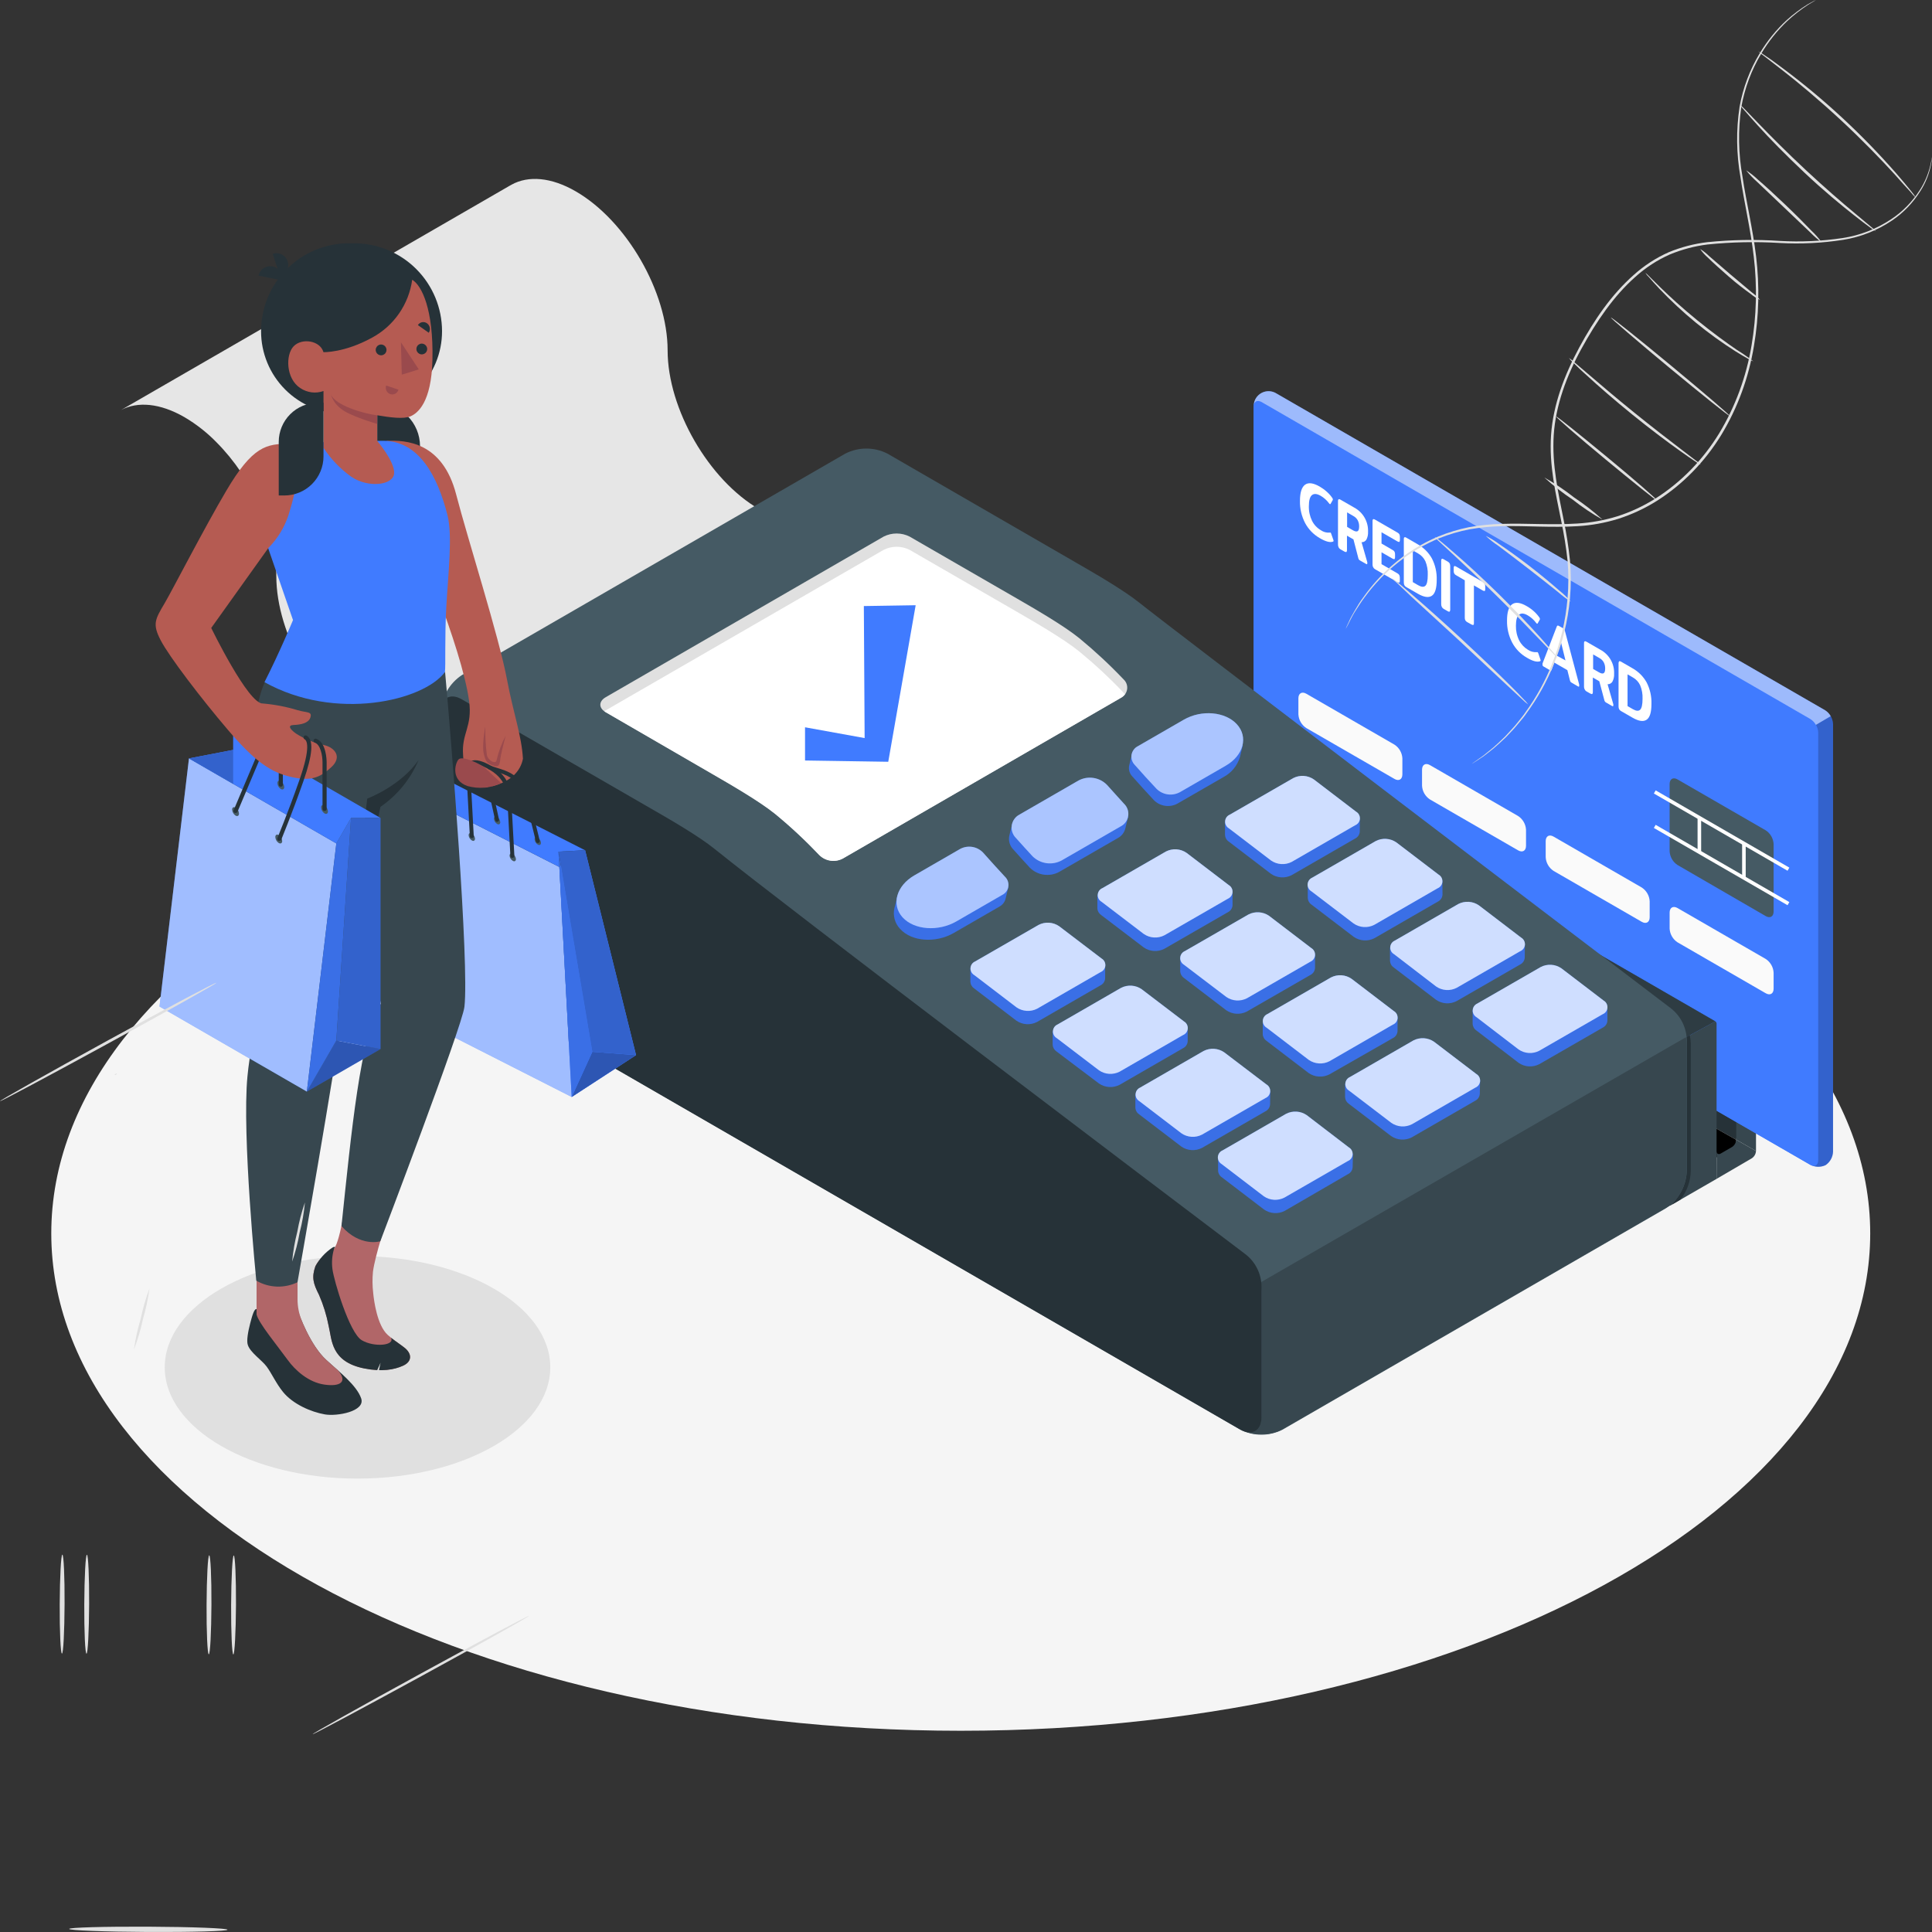 <svg width="150" height="150" viewBox="0 0 150 150" fill="none" xmlns="http://www.w3.org/2000/svg">
<rect x="0" y="0" width="150" height="150" fill="#333333" stroke="none"/>
<path d="M74.592 134.376C113.59 134.376 145.203 117.088 145.203 95.762C145.203 74.435 113.59 57.147 74.592 57.147C35.595 57.147 3.981 74.435 3.981 95.762C3.981 117.088 35.595 134.376 74.592 134.376Z" fill="#F5F5F5"/>
<path d="M27.757 114.798C36.023 114.798 42.723 110.93 42.723 106.158C42.723 101.387 36.023 97.518 27.757 97.518C19.491 97.518 12.79 101.387 12.79 106.158C12.79 110.93 19.491 114.798 27.757 114.798Z" fill="#E0E0E0"/>
<path d="M9.402 31.832C10.682 31.157 12.419 31.288 14.333 32.395C15.249 32.936 16.088 33.597 16.829 34.36C19.533 37.086 21.453 41.205 21.453 44.731C21.453 49.278 24.653 54.802 28.579 57.077L35.706 61.189L66.077 43.659L58.96 39.544C55.028 37.275 51.834 31.746 51.834 27.202C51.834 22.658 48.634 17.134 44.708 14.862C42.788 13.746 41.015 13.627 39.731 14.331L39.559 14.427L29.54 20.216L27.939 21.128L9.402 31.832Z" fill="#E6E6E6"/>
<path d="M99.43 56.28C99.395 56.257 99.354 56.244 99.312 56.244C99.27 56.244 99.229 56.257 99.194 56.28L98.32 56.789C98.227 56.852 98.149 56.936 98.093 57.034C98.038 57.133 98.006 57.242 98 57.355V67.618L134.8 88.498L136.25 77.525L99.43 56.28Z" fill="#263238"/>
<path d="M136.234 77.512C136.197 77.499 136.158 77.495 136.119 77.501C136.081 77.506 136.044 77.521 136.013 77.544L135.12 78.04C135.023 78.097 134.943 78.18 134.89 78.28L98.08 57.029C98.136 56.931 98.215 56.849 98.311 56.789L99.191 56.283C99.226 56.26 99.267 56.248 99.309 56.248C99.351 56.248 99.392 56.26 99.427 56.283L136.234 77.512Z" fill="#455A64"/>
<path d="M136.013 77.541L135.12 78.04C135.026 78.103 134.949 78.187 134.893 78.285C134.837 78.384 134.806 78.494 134.8 78.606V88.488L136.336 89.365V77.72C136.339 77.522 136.192 77.438 136.013 77.541Z" fill="#37474F"/>
<path d="M134.804 88.498V89.173L132.503 90.197L95.684 68.936L97.984 67.618L134.804 88.498Z" fill="black"/>
<path d="M133.271 91.528L136.013 89.928C136.107 89.865 136.185 89.781 136.241 89.683C136.297 89.585 136.328 89.475 136.333 89.362L134.797 88.485C134.793 88.598 134.761 88.708 134.705 88.806C134.65 88.905 134.572 88.989 134.477 89.051L133.597 89.56C133.418 89.662 133.277 89.579 133.277 89.371L133.271 91.528Z" fill="#37474F"/>
<path d="M141.741 90.46C141.912 90.343 142.053 90.188 142.153 90.007C142.253 89.825 142.309 89.623 142.317 89.417V56.21C142.306 55.997 142.244 55.789 142.138 55.604C142.031 55.419 141.882 55.261 141.703 55.145L99.104 30.549C98.927 30.438 98.722 30.376 98.511 30.372C98.301 30.368 98.094 30.422 97.912 30.527C97.73 30.632 97.58 30.784 97.478 30.968C97.377 31.152 97.327 31.36 97.335 31.57V64.777C97.347 64.99 97.409 65.198 97.516 65.383C97.623 65.569 97.773 65.726 97.952 65.842L140.56 90.438C140.742 90.532 140.943 90.584 141.148 90.588C141.353 90.591 141.556 90.548 141.741 90.46Z" fill="#407BFF"/>
<path d="M141.165 56.875V90.082C141.165 90.472 140.89 90.632 140.551 90.437L97.953 65.842C97.773 65.725 97.624 65.568 97.516 65.383C97.409 65.198 97.347 64.99 97.335 64.776V31.57C97.335 31.179 97.613 31.019 97.953 31.214L140.561 55.81C140.738 55.927 140.885 56.085 140.99 56.27C141.095 56.455 141.155 56.663 141.165 56.875Z" fill="#407BFF"/>
<path opacity="0.2" d="M142.317 56.21V89.416C142.309 89.623 142.253 89.825 142.153 90.006C142.053 90.187 141.912 90.342 141.741 90.459C141.577 90.539 141.398 90.583 141.215 90.589C141.033 90.595 140.851 90.563 140.682 90.494C140.957 90.584 141.165 90.424 141.165 90.082V56.872C141.157 56.659 141.095 56.451 140.986 56.267L142.135 55.602C142.247 55.785 142.31 55.995 142.317 56.21Z" fill="black"/>
<path d="M137.703 65.531V70.77C137.703 71.163 137.428 71.32 137.089 71.125L130.244 67.16C130.065 67.044 129.916 66.887 129.81 66.702C129.703 66.518 129.641 66.311 129.629 66.098V60.869C129.629 60.478 129.905 60.318 130.244 60.514L137.089 64.466C137.268 64.582 137.417 64.74 137.523 64.925C137.63 65.11 137.692 65.318 137.703 65.531Z" fill="#455A64"/>
<path d="M128.545 61.365L128.406 61.607L138.785 67.604L138.924 67.363L128.545 61.365Z" fill="white"/>
<path d="M135.536 65.486H135.258V68.155H135.536V65.486Z" fill="white"/>
<path d="M132.077 63.499H131.799V66.165H132.077V63.499Z" fill="white"/>
<path d="M128.545 64.041L128.405 64.282L138.784 70.28L138.924 70.039L128.545 64.041Z" fill="white"/>
<path d="M137.703 75.522V76.76C137.703 77.154 137.428 77.31 137.089 77.115L130.244 73.163C130.065 73.047 129.916 72.89 129.81 72.705C129.703 72.521 129.641 72.314 129.629 72.101V70.856C129.629 70.462 129.905 70.306 130.244 70.501L137.089 74.453C137.268 74.57 137.417 74.728 137.524 74.913C137.631 75.099 137.692 75.308 137.703 75.522Z" fill="#FAFAFA"/>
<path d="M128.08 69.97V71.214C128.08 71.605 127.805 71.765 127.466 71.57L120.621 67.618C120.442 67.501 120.293 67.344 120.186 67.158C120.08 66.973 120.018 66.765 120.007 66.552V65.31C120.007 64.917 120.282 64.757 120.621 64.955L127.466 68.907C127.645 69.023 127.793 69.18 127.9 69.365C128.007 69.549 128.069 69.757 128.08 69.97Z" fill="#FAFAFA"/>
<path d="M118.48 64.421V65.666C118.48 66.056 118.205 66.216 117.866 66.021L111.021 62.069C110.842 61.952 110.693 61.795 110.586 61.61C110.479 61.424 110.418 61.217 110.407 61.003V59.758C110.407 59.368 110.682 59.208 111.021 59.403L117.866 63.355C118.045 63.472 118.193 63.63 118.3 63.815C118.407 64 118.469 64.207 118.48 64.421Z" fill="#FAFAFA"/>
<path d="M108.88 58.872V60.12C108.88 60.514 108.605 60.674 108.266 60.475L101.421 56.526C101.242 56.409 101.094 56.252 100.987 56.067C100.88 55.882 100.819 55.674 100.807 55.461V54.216C100.807 53.826 101.082 53.666 101.421 53.861L108.266 57.813C108.444 57.929 108.593 58.085 108.699 58.269C108.806 58.453 108.868 58.66 108.88 58.872Z" fill="#FAFAFA"/>
<path opacity="0.15" d="M104.624 60.373L106.196 61.278C106.303 61.349 106.392 61.444 106.455 61.555C106.519 61.666 106.556 61.79 106.564 61.918V62.398C106.564 62.632 106.397 62.718 106.196 62.61L104.624 61.72C104.517 61.65 104.428 61.555 104.364 61.444C104.3 61.333 104.263 61.208 104.256 61.08V60.6C104.256 60.35 104.423 60.254 104.624 60.373Z" fill="black"/>
<path opacity="0.15" d="M101.165 58.376L102.733 59.282C102.841 59.352 102.931 59.446 102.996 59.557C103.06 59.668 103.097 59.793 103.105 59.922V60.402C103.105 60.638 102.938 60.722 102.733 60.616L101.165 59.71C101.058 59.64 100.968 59.546 100.905 59.435C100.841 59.323 100.804 59.199 100.797 59.07V58.59C100.797 58.354 100.961 58.258 101.165 58.376Z" fill="black"/>
<path opacity="0.15" d="M120.973 73.141L101.453 61.864C101.114 61.669 100.839 61.826 100.839 62.219V62.795C100.85 63.009 100.912 63.216 101.018 63.402C101.125 63.587 101.274 63.744 101.453 63.861L120.973 75.138C121.312 75.333 121.588 75.176 121.588 74.782V74.2C121.575 73.988 121.513 73.781 121.407 73.597C121.3 73.413 121.152 73.257 120.973 73.141Z" fill="black"/>
<path d="M101.332 40.616C101.055 40.085 100.916 39.493 100.928 38.894C100.928 38.254 101.06 37.826 101.322 37.634C101.584 37.442 101.962 37.493 102.455 37.774C102.655 37.89 102.843 38.026 103.015 38.181C103.176 38.322 103.319 38.484 103.44 38.661C103.466 38.694 103.48 38.734 103.482 38.776C103.483 38.805 103.474 38.833 103.456 38.856L103.309 39.115C103.29 39.144 103.271 39.154 103.252 39.141C103.222 39.122 103.197 39.096 103.178 39.067C103.006 38.835 102.788 38.64 102.538 38.494C102.247 38.328 102.02 38.309 101.86 38.44C101.7 38.571 101.62 38.856 101.62 39.298C101.609 39.693 101.695 40.085 101.869 40.44C102.023 40.745 102.262 40.998 102.557 41.17C102.753 41.306 102.989 41.37 103.226 41.352C103.25 41.345 103.276 41.345 103.3 41.352C103.319 41.352 103.338 41.384 103.357 41.448L103.524 41.922C103.532 41.946 103.538 41.972 103.54 41.998C103.54 42.021 103.524 42.04 103.488 42.053C103.268 42.136 102.928 42.053 102.468 41.781C101.988 41.506 101.594 41.103 101.332 40.616Z" fill="white"/>
<path d="M103.927 42.485C103.894 42.42 103.878 42.349 103.882 42.277V38.93C103.882 38.85 103.882 38.795 103.927 38.77C103.971 38.744 104.003 38.754 104.071 38.792L105.143 39.41C105.479 39.59 105.758 39.862 105.948 40.193C106.137 40.525 106.23 40.903 106.215 41.285C106.227 41.494 106.184 41.703 106.09 41.89C106.052 41.955 105.996 42.009 105.93 42.046C105.863 42.083 105.788 42.1 105.712 42.098L106.157 43.653C106.161 43.681 106.161 43.711 106.157 43.739C106.157 43.806 106.128 43.822 106.067 43.787L105.597 43.518C105.564 43.5 105.535 43.476 105.511 43.448C105.484 43.413 105.467 43.373 105.459 43.33L105.082 41.88L104.579 41.589V42.696C104.587 42.752 104.572 42.808 104.538 42.853C104.509 42.878 104.458 42.853 104.387 42.827L104.067 42.645C104.005 42.608 103.955 42.552 103.927 42.485ZM105.04 41.17C105.2 41.262 105.322 41.285 105.402 41.243C105.482 41.202 105.523 41.077 105.523 40.882C105.529 40.712 105.49 40.543 105.411 40.392C105.336 40.258 105.226 40.147 105.091 40.072L104.589 39.781V40.907L105.04 41.17Z" fill="white"/>
<path d="M106.608 44.034C106.576 43.969 106.56 43.898 106.563 43.826V40.478C106.563 40.395 106.563 40.344 106.608 40.318C106.653 40.293 106.685 40.302 106.752 40.341L108.509 41.355C108.568 41.385 108.617 41.432 108.65 41.49C108.678 41.554 108.691 41.624 108.688 41.694V41.902C108.696 41.961 108.682 42.02 108.65 42.069C108.624 42.091 108.576 42.069 108.509 42.043L107.261 41.323V42.2L108.131 42.706C108.191 42.734 108.24 42.78 108.272 42.837C108.301 42.902 108.314 42.973 108.311 43.045V43.24C108.318 43.298 108.304 43.357 108.272 43.406C108.247 43.429 108.202 43.406 108.131 43.381L107.261 42.878V43.8L108.506 44.52C108.564 44.55 108.612 44.596 108.643 44.654C108.671 44.72 108.685 44.791 108.682 44.862V45.067C108.682 45.154 108.682 45.208 108.643 45.227C108.605 45.246 108.573 45.227 108.506 45.202L106.752 44.19C106.689 44.155 106.639 44.1 106.608 44.034Z" fill="white"/>
<path d="M109.037 45.435C109.004 45.371 108.989 45.299 108.992 45.227V41.88C108.992 41.8 108.992 41.746 109.037 41.72C109.082 41.694 109.114 41.704 109.181 41.742L110.071 42.258C110.532 42.515 110.913 42.895 111.171 43.355C111.436 43.871 111.565 44.446 111.546 45.026C111.546 45.666 111.421 46.091 111.165 46.258C110.909 46.424 110.547 46.366 110.071 46.091L109.181 45.579C109.12 45.547 109.069 45.497 109.037 45.435ZM110.103 45.435C110.355 45.579 110.541 45.595 110.666 45.48C110.791 45.365 110.851 45.083 110.851 44.632C110.868 44.27 110.805 43.908 110.666 43.573C110.545 43.319 110.348 43.109 110.103 42.971L109.69 42.731V45.195L110.103 45.435Z" fill="white"/>
<path d="M111.939 47.112C111.907 47.047 111.891 46.974 111.894 46.901V43.557C111.894 43.474 111.894 43.422 111.939 43.397C111.984 43.371 112.016 43.381 112.083 43.419L112.403 43.602C112.466 43.635 112.518 43.685 112.554 43.746C112.583 43.813 112.597 43.886 112.595 43.96V47.32C112.602 47.377 112.587 47.434 112.554 47.48C112.525 47.502 112.474 47.496 112.403 47.454L112.083 47.272C112.02 47.234 111.97 47.179 111.939 47.112Z" fill="white"/>
<path d="M113.77 48.168C113.738 48.103 113.723 48.032 113.725 47.96V45.054L113.04 44.654C112.982 44.625 112.934 44.578 112.903 44.52C112.874 44.456 112.861 44.386 112.864 44.315V44.12C112.857 44.062 112.87 44.003 112.903 43.954C112.928 43.931 112.973 43.954 113.04 43.979L115.13 45.186C115.189 45.218 115.239 45.265 115.274 45.323C115.302 45.39 115.315 45.462 115.312 45.534V45.72C115.312 45.803 115.312 45.854 115.274 45.877C115.235 45.899 115.197 45.877 115.13 45.851L114.435 45.451V48.357C114.435 48.44 114.435 48.491 114.394 48.514C114.352 48.536 114.314 48.514 114.243 48.485L113.923 48.306C113.86 48.275 113.807 48.227 113.77 48.168Z" fill="white"/>
<path d="M117.408 49.896C117.132 49.366 116.993 48.775 117.005 48.178C117.005 47.538 117.136 47.106 117.399 46.917C117.661 46.728 118.039 46.773 118.531 47.058C118.732 47.172 118.919 47.307 119.091 47.461C119.251 47.604 119.394 47.765 119.517 47.941C119.542 47.974 119.556 48.014 119.559 48.056C119.561 48.085 119.551 48.114 119.533 48.136L119.386 48.395C119.367 48.427 119.347 48.437 119.325 48.424C119.298 48.402 119.274 48.376 119.255 48.347C119.082 48.116 118.864 47.922 118.615 47.778C118.327 47.608 118.099 47.592 117.939 47.723C117.779 47.854 117.696 48.139 117.696 48.578C117.687 48.974 117.773 49.367 117.949 49.723C118.105 50.026 118.343 50.279 118.637 50.453C118.834 50.586 119.069 50.65 119.306 50.635C119.328 50.626 119.354 50.626 119.376 50.635C119.405 50.661 119.426 50.694 119.437 50.731L119.6 51.205C119.611 51.229 119.618 51.255 119.619 51.282C119.619 51.304 119.6 51.323 119.568 51.339C119.347 51.422 119.008 51.339 118.547 51.064C118.065 50.79 117.67 50.385 117.408 49.896Z" fill="white"/>
<path d="M119.76 51.595C119.758 51.569 119.758 51.542 119.76 51.515L120.858 48.667C120.877 48.613 120.9 48.581 120.922 48.571C120.94 48.567 120.959 48.567 120.977 48.571C120.995 48.575 121.013 48.583 121.028 48.594L121.348 48.773C121.39 48.795 121.425 48.828 121.45 48.869C121.478 48.922 121.5 48.979 121.514 49.038L122.608 53.15C122.613 53.183 122.613 53.217 122.608 53.25C122.608 53.314 122.583 53.33 122.532 53.301L122.02 53.003C121.986 52.985 121.957 52.96 121.933 52.93C121.91 52.892 121.894 52.851 121.885 52.808L121.69 52.03L120.663 51.435L120.471 51.992C120.471 52.03 120.442 52.05 120.423 52.056C120.408 52.058 120.392 52.057 120.377 52.053C120.363 52.05 120.349 52.043 120.336 52.034L119.824 51.736C119.802 51.721 119.784 51.7 119.772 51.675C119.761 51.65 119.757 51.622 119.76 51.595ZM121.543 51.275L121.2 49.88L120.845 50.894L121.543 51.275Z" fill="white"/>
<path d="M123.028 53.512C122.995 53.448 122.979 53.376 122.983 53.304V49.96C122.983 49.877 122.983 49.822 123.028 49.8C123.073 49.778 123.105 49.781 123.172 49.822L124.244 50.44C124.581 50.619 124.862 50.889 125.052 51.221C125.242 51.552 125.335 51.93 125.319 52.312C125.331 52.521 125.287 52.73 125.191 52.917C125.153 52.982 125.097 53.036 125.031 53.073C124.964 53.11 124.889 53.128 124.813 53.125L125.258 54.68C125.262 54.709 125.262 54.738 125.258 54.766C125.258 54.834 125.229 54.85 125.169 54.818L124.698 54.546C124.665 54.528 124.636 54.504 124.612 54.475C124.587 54.441 124.57 54.401 124.561 54.36L124.17 52.894L123.668 52.603V53.72C123.674 53.777 123.66 53.834 123.626 53.88C123.597 53.902 123.546 53.88 123.476 53.851L123.156 53.669C123.098 53.63 123.054 53.576 123.028 53.512ZM124.141 52.197C124.301 52.29 124.423 52.315 124.503 52.27C124.583 52.226 124.625 52.107 124.625 51.912C124.63 51.741 124.592 51.571 124.513 51.419C124.438 51.285 124.327 51.174 124.193 51.099L123.69 50.808V51.938L124.141 52.197Z" fill="white"/>
<path d="M125.709 55.061C125.678 54.996 125.662 54.925 125.664 54.853V51.509C125.661 51.48 125.663 51.451 125.67 51.423C125.678 51.395 125.691 51.368 125.709 51.346C125.738 51.323 125.786 51.33 125.853 51.368L126.743 51.883C127.204 52.14 127.585 52.52 127.844 52.981C128.108 53.497 128.237 54.072 128.218 54.651C128.218 55.307 128.093 55.717 127.837 55.883C127.581 56.05 127.22 55.992 126.743 55.717L125.853 55.205C125.792 55.172 125.742 55.122 125.709 55.061ZM126.778 55.061C127.028 55.205 127.216 55.221 127.338 55.106C127.46 54.99 127.527 54.709 127.527 54.258C127.543 53.895 127.479 53.533 127.338 53.198C127.218 52.945 127.022 52.735 126.778 52.597L126.362 52.357V54.821L126.778 55.061Z" fill="white"/>
<path opacity="0.5" d="M142.134 55.602L140.986 56.28C140.881 56.093 140.731 55.936 140.55 55.822L97.949 31.214C97.629 31.038 97.386 31.154 97.341 31.47C97.349 31.269 97.411 31.073 97.519 30.903C97.627 30.733 97.778 30.594 97.956 30.501C98.135 30.407 98.335 30.363 98.537 30.371C98.738 30.38 98.934 30.441 99.104 30.549L141.702 55.144C141.884 55.256 142.033 55.414 142.134 55.602Z" fill="#FAFAFA"/>
<path d="M133.175 79.298L129.533 81.278C129.472 81.417 129.439 81.566 129.437 81.717V93.362C129.435 93.396 129.44 93.431 129.451 93.464C129.463 93.497 129.481 93.528 129.504 93.554L92.704 72.315C92.671 72.292 92.644 72.261 92.628 72.224C92.611 72.188 92.604 72.147 92.608 72.107V60.459C92.614 60.346 92.646 60.237 92.701 60.138C92.757 60.04 92.835 59.956 92.928 59.893L96.112 58.05C96.145 58.023 96.186 58.008 96.228 58.005C96.27 58.002 96.312 58.012 96.349 58.034L133.175 79.298Z" fill="#263238"/>
<path opacity="0.5" d="M133.178 79.294L99.524 59.858L97.988 58.971L96.365 58.034C96.329 58.012 96.287 58.002 96.244 58.005C96.202 58.008 96.162 58.023 96.129 58.05L92.945 59.893C92.849 59.952 92.77 60.036 92.717 60.136L129.536 81.275L133.178 79.294Z" fill="#37474F"/>
<path d="M129.533 81.278C129.471 81.419 129.437 81.57 129.434 81.723V93.368C129.434 93.576 129.581 93.659 129.754 93.557L133.274 91.528V79.509C133.278 79.468 133.272 79.427 133.255 79.39C133.238 79.353 133.211 79.321 133.178 79.298L129.533 81.278Z" fill="#37474F"/>
<path d="M129.795 93.525L129.92 93.464L130.461 93.144C130.984 92.494 131.27 91.684 131.271 90.85V81.01C131.268 80.794 131.241 80.579 131.191 80.37L130.899 80.53C130.932 80.685 130.949 80.844 130.951 81.003V90.85C130.892 91.849 130.483 92.796 129.795 93.525Z" fill="#263238"/>
<path d="M88.509 46.834C87.267 45.829 85.008 44.526 83.62 43.726C81.284 42.373 72.551 37.326 68.9 35.218C68.393 34.96 67.832 34.826 67.264 34.826C66.696 34.826 66.136 34.96 65.629 35.218L35.869 52.408C35.394 52.719 34.998 53.137 34.714 53.629C34.43 54.121 34.266 54.673 34.234 55.24V73.24C34.266 73.808 34.43 74.36 34.714 74.852C34.998 75.344 35.394 75.763 35.869 76.075L96.301 111C96.808 111.256 97.368 111.389 97.936 111.389C98.504 111.389 99.064 111.256 99.572 111L129.331 93.816C129.807 93.502 130.203 93.081 130.485 92.586C130.768 92.091 130.931 91.537 130.96 90.968V80.824C130.963 80.329 130.85 79.84 130.631 79.396C130.412 78.951 130.093 78.564 129.699 78.264C122.871 73.077 90.493 48.437 88.509 46.834Z" fill="#455A64"/>
<path d="M130.96 90.968V81.122C130.96 80.923 130.936 80.726 130.89 80.533L97.853 99.576C97.902 99.78 97.929 99.99 97.933 100.2V110.04C97.933 111 97.325 111.419 96.538 111.099H96.56C96.634 111.131 96.707 111.16 96.784 111.186L96.931 111.23C97.011 111.253 97.091 111.272 97.174 111.288C97.258 111.304 97.283 111.307 97.338 111.317L97.584 111.349H97.77H98.003H98.211L98.422 111.333C98.499 111.333 98.576 111.307 98.653 111.291L98.832 111.259C98.915 111.237 98.998 111.208 99.078 111.182C99.158 111.157 99.174 111.157 99.219 111.138C99.324 111.097 99.425 111.049 99.523 110.994C99.539 110.988 99.554 110.981 99.568 110.971L129.328 93.787L129.757 93.544C130.463 92.864 130.892 91.946 130.96 90.968Z" fill="#37474F"/>
<path d="M55.479 65.909C61.059 70.414 90.205 92.469 96.663 97.352C97.06 97.65 97.383 98.037 97.605 98.481C97.827 98.925 97.943 99.415 97.943 99.912V110.04C97.943 111.08 97.207 111.506 96.307 111L35.853 76.088C35.378 75.776 34.982 75.357 34.698 74.865C34.414 74.373 34.25 73.82 34.218 73.253V55.24C34.218 54.2 34.954 53.774 35.853 54.296L50.573 62.795C51.971 63.598 54.231 64.901 55.479 65.909Z" fill="#263238"/>
<path d="M55.299 60.075C56.688 60.875 58.947 62.178 60.199 63.189C61.406 64.184 62.552 65.253 63.629 66.389C63.864 66.618 64.165 66.766 64.49 66.814C64.815 66.861 65.146 66.804 65.437 66.651L87.031 54.171C87.158 54.109 87.268 54.016 87.352 53.902C87.435 53.787 87.489 53.654 87.509 53.513C87.529 53.373 87.515 53.23 87.467 53.096C87.42 52.963 87.34 52.843 87.235 52.747C86.155 51.611 85.006 50.543 83.795 49.547C82.55 48.542 80.291 47.243 78.903 46.44C76.259 44.91 73.293 43.198 70.621 41.659C70.309 41.502 69.964 41.42 69.615 41.42C69.265 41.42 68.92 41.502 68.608 41.659L47.024 54.133C46.471 54.453 46.471 54.974 47.024 55.294L55.299 60.075Z" fill="#E0E0E0"/>
<path d="M68.608 42.69C68.92 42.532 69.265 42.451 69.614 42.451C69.964 42.451 70.309 42.532 70.621 42.69C73.293 44.229 76.259 45.941 78.902 47.47C80.291 48.274 82.55 49.576 83.795 50.581C85.006 51.576 86.155 52.645 87.235 53.781C87.274 53.822 87.309 53.865 87.341 53.912C87.254 54.024 87.145 54.116 87.021 54.184L65.427 66.664C65.137 66.817 64.805 66.873 64.481 66.826C64.156 66.779 63.854 66.63 63.619 66.402C62.542 65.266 61.397 64.197 60.189 63.202C58.938 62.19 56.669 60.888 55.29 60.088L47.024 55.294C46.986 55.272 46.957 55.246 46.925 55.224C46.956 55.198 46.989 55.174 47.024 55.154L68.608 42.69Z" fill="white"/>
<path d="M68.964 59.144L62.503 59.045V56.466L67.13 57.304L67.069 47.054L71.092 46.99L68.964 59.144Z" fill="#407BFF"/>
<path d="M87.674 59.422L87.888 58.533L88.784 58.459L91.712 56.77C93.101 55.97 94.941 56.13 95.837 57.125C96.027 57.332 96.166 57.581 96.243 57.851L96.496 57.829L96.269 58.773C96.168 59.107 96.002 59.419 95.779 59.688C95.557 59.957 95.283 60.179 94.973 60.341L91.408 62.395C91.118 62.55 90.787 62.609 90.462 62.562C90.136 62.515 89.835 62.366 89.6 62.136C89.037 61.534 88.474 60.91 87.91 60.277C87.803 60.165 87.726 60.029 87.684 59.879C87.643 59.73 87.639 59.573 87.674 59.422Z" fill="#407BFF"/>
<path opacity="0.1" d="M87.674 59.422L87.888 58.533L88.784 58.459L91.712 56.77C93.101 55.97 94.941 56.13 95.837 57.125C96.027 57.332 96.166 57.581 96.243 57.851L96.496 57.829L96.269 58.773C96.168 59.107 96.002 59.419 95.779 59.688C95.557 59.957 95.283 60.179 94.973 60.341L91.408 62.395C91.118 62.55 90.787 62.609 90.462 62.562C90.136 62.515 89.835 62.366 89.6 62.136C89.037 61.534 88.474 60.91 87.91 60.277C87.803 60.165 87.726 60.029 87.684 59.879C87.643 59.73 87.639 59.573 87.674 59.422Z" fill="black"/>
<path d="M91.6 61.509L95.165 59.451C96.557 58.648 96.928 57.211 96.032 56.232C95.136 55.253 93.296 55.077 91.908 55.877L88.343 57.934C88.215 57.999 88.104 58.093 88.019 58.209C87.934 58.324 87.877 58.458 87.854 58.6C87.831 58.741 87.841 58.886 87.884 59.023C87.927 59.16 88.002 59.285 88.103 59.387C88.666 60.027 89.23 60.647 89.796 61.246C90.029 61.477 90.33 61.627 90.655 61.674C90.98 61.721 91.311 61.663 91.6 61.509Z" fill="#407BFF"/>
<path d="M69.443 70.514L69.661 69.611L69.914 69.589C70.156 69.298 70.448 69.055 70.778 68.869L74.342 66.811C74.63 66.658 74.959 66.603 75.281 66.655C75.602 66.707 75.897 66.863 76.122 67.099C76.675 67.723 77.229 68.338 77.782 68.933L78.285 68.891L78.058 69.829C77.986 70.064 77.825 70.261 77.61 70.379L74.045 72.437C72.653 73.24 70.774 73.112 69.885 72.117C69.684 71.907 69.539 71.651 69.462 71.371C69.385 71.091 69.378 70.796 69.443 70.514Z" fill="#407BFF"/>
<path opacity="0.1" d="M69.443 70.514L69.661 69.611L69.914 69.589C70.156 69.298 70.448 69.055 70.778 68.869L74.342 66.811C74.63 66.658 74.959 66.603 75.281 66.655C75.602 66.707 75.897 66.863 76.122 67.099C76.675 67.723 77.229 68.338 77.782 68.933L78.285 68.891L78.058 69.829C77.986 70.064 77.825 70.261 77.61 70.379L74.045 72.437C72.653 73.24 70.774 73.112 69.885 72.117C69.684 71.907 69.539 71.651 69.462 71.371C69.385 71.091 69.378 70.796 69.443 70.514Z" fill="black"/>
<path d="M74.246 71.541L77.811 69.483C77.938 69.42 78.048 69.328 78.131 69.213C78.214 69.098 78.268 68.965 78.288 68.825C78.308 68.685 78.294 68.542 78.246 68.409C78.199 68.275 78.12 68.155 78.016 68.059C77.453 67.454 76.893 66.834 76.33 66.2C76.106 65.963 75.811 65.807 75.489 65.754C75.168 65.702 74.838 65.756 74.55 65.909L70.986 67.966C69.597 68.77 69.178 70.235 70.077 71.224C70.976 72.213 72.858 72.341 74.246 71.541Z" fill="#407BFF"/>
<path d="M78.365 64.882L78.576 64.002L79.261 63.957L83.527 61.493C83.886 61.302 84.298 61.234 84.7 61.299C85.101 61.364 85.471 61.559 85.751 61.854C86.178 62.341 86.61 62.818 87.047 63.285C87.089 63.332 87.128 63.382 87.162 63.435L87.588 63.41L87.367 64.328C87.328 64.483 87.257 64.628 87.159 64.754C87.061 64.88 86.938 64.985 86.797 65.061L82.225 67.698C81.864 67.892 81.45 67.966 81.044 67.908C80.638 67.851 80.261 67.665 79.969 67.378C79.537 66.91 79.101 66.434 78.669 65.947C78.535 65.808 78.436 65.638 78.383 65.453C78.33 65.267 78.324 65.07 78.365 64.882Z" fill="#407BFF"/>
<path opacity="0.1" d="M78.365 64.882L78.576 64.002L79.261 63.957L83.527 61.493C83.886 61.302 84.298 61.234 84.7 61.299C85.101 61.364 85.471 61.559 85.751 61.854C86.178 62.341 86.61 62.818 87.047 63.285C87.089 63.332 87.128 63.382 87.162 63.435L87.588 63.41L87.367 64.328C87.328 64.483 87.257 64.628 87.159 64.754C87.061 64.88 86.938 64.985 86.797 65.061L82.225 67.698C81.864 67.892 81.45 67.966 81.044 67.908C80.638 67.851 80.261 67.665 79.969 67.378C79.537 66.91 79.101 66.434 78.669 65.947C78.535 65.808 78.436 65.638 78.383 65.453C78.33 65.267 78.324 65.07 78.365 64.882Z" fill="black"/>
<path d="M78.871 65.054C79.303 65.541 79.738 66.014 80.17 66.485C80.463 66.772 80.839 66.958 81.245 67.016C81.651 67.073 82.065 66.999 82.426 66.805L86.999 64.168C87.157 64.089 87.294 63.973 87.397 63.83C87.501 63.687 87.568 63.521 87.594 63.346C87.619 63.171 87.602 62.993 87.543 62.826C87.485 62.66 87.387 62.509 87.258 62.389C86.826 61.922 86.394 61.429 85.962 60.955C85.682 60.66 85.312 60.465 84.91 60.401C84.509 60.336 84.097 60.405 83.738 60.597L79.168 63.234C79.007 63.314 78.868 63.432 78.761 63.577C78.655 63.722 78.584 63.89 78.555 64.068C78.526 64.246 78.539 64.428 78.594 64.599C78.649 64.771 78.744 64.927 78.871 65.054Z" fill="#407BFF"/>
<g opacity="0.75">
<path opacity="0.75" d="M91.6 61.509L95.165 59.451C96.557 58.648 96.928 57.211 96.032 56.232C95.136 55.253 93.296 55.077 91.907 55.877L88.342 57.934C88.214 57.999 88.103 58.093 88.018 58.209C87.933 58.324 87.877 58.458 87.853 58.6C87.83 58.741 87.841 58.886 87.884 59.023C87.927 59.16 88.002 59.285 88.102 59.387C88.665 60.027 89.23 60.647 89.795 61.246C90.029 61.477 90.33 61.627 90.654 61.674C90.979 61.721 91.31 61.663 91.6 61.509Z" fill="white"/>
<path opacity="0.75" d="M74.246 71.541L77.811 69.483C77.938 69.42 78.048 69.328 78.131 69.213C78.214 69.098 78.268 68.965 78.288 68.825C78.308 68.685 78.294 68.542 78.246 68.409C78.199 68.275 78.12 68.155 78.016 68.059C77.453 67.454 76.893 66.834 76.33 66.2C76.106 65.963 75.811 65.807 75.489 65.754C75.168 65.702 74.838 65.756 74.55 65.909L70.986 67.966C69.597 68.77 69.178 70.235 70.077 71.224C70.976 72.213 72.858 72.341 74.246 71.541Z" fill="white"/>
<path opacity="0.75" d="M78.87 65.054C79.302 65.541 79.737 66.014 80.169 66.485C80.462 66.772 80.839 66.958 81.245 67.016C81.651 67.073 82.064 66.999 82.425 66.805L86.998 64.168C87.156 64.089 87.293 63.973 87.397 63.83C87.5 63.687 87.568 63.521 87.593 63.346C87.619 63.171 87.602 62.993 87.543 62.826C87.484 62.66 87.387 62.509 87.257 62.389C86.826 61.922 86.394 61.429 85.962 60.955C85.681 60.66 85.312 60.465 84.91 60.401C84.508 60.336 84.096 60.405 83.737 60.597L79.168 63.234C79.007 63.314 78.868 63.432 78.761 63.577C78.654 63.722 78.584 63.89 78.555 64.068C78.525 64.246 78.539 64.428 78.594 64.599C78.649 64.771 78.743 64.927 78.87 65.054Z" fill="white"/>
</g>
<path d="M85.805 74.93L84.864 74.952L82.23 72.942C81.998 72.782 81.726 72.688 81.445 72.67C81.163 72.652 80.881 72.71 80.63 72.84L76.605 75.16L75.341 75.192V76.222C75.347 76.326 75.376 76.426 75.427 76.516C75.478 76.606 75.549 76.683 75.635 76.741L78.912 79.243C79.145 79.403 79.416 79.497 79.698 79.515C79.98 79.533 80.261 79.474 80.512 79.346L85.437 76.504C85.541 76.455 85.63 76.378 85.694 76.282C85.758 76.186 85.796 76.075 85.802 75.96L85.805 74.93Z" fill="#407BFF"/>
<path opacity="0.1" d="M85.805 74.93L84.864 74.952L82.23 72.942C81.998 72.782 81.726 72.688 81.445 72.67C81.163 72.652 80.881 72.71 80.63 72.84L76.605 75.16L75.341 75.192V76.222C75.347 76.326 75.376 76.426 75.427 76.516C75.478 76.606 75.549 76.683 75.635 76.741L78.912 79.243C79.145 79.403 79.416 79.497 79.698 79.515C79.98 79.533 80.261 79.474 80.512 79.346L85.437 76.504C85.541 76.455 85.63 76.378 85.694 76.282C85.758 76.186 85.796 76.075 85.802 75.96L85.805 74.93Z" fill="black"/>
<path d="M75.706 74.648L80.634 71.81C80.885 71.68 81.166 71.621 81.448 71.639C81.73 71.657 82.001 71.752 82.234 71.912L85.52 74.414C85.617 74.469 85.696 74.55 85.749 74.647C85.801 74.745 85.825 74.855 85.818 74.966C85.811 75.077 85.772 75.183 85.707 75.273C85.642 75.363 85.553 75.432 85.45 75.474L80.525 78.315C80.274 78.444 79.992 78.502 79.711 78.484C79.429 78.466 79.157 78.373 78.925 78.213L75.648 75.71C75.552 75.656 75.473 75.575 75.421 75.478C75.368 75.381 75.343 75.272 75.349 75.161C75.355 75.051 75.391 74.945 75.454 74.854C75.517 74.763 75.604 74.692 75.706 74.648Z" fill="#407BFF"/>
<path opacity="0.75" d="M75.706 74.648L80.634 71.81C80.885 71.68 81.166 71.621 81.448 71.639C81.73 71.657 82.001 71.752 82.234 71.912L85.52 74.414C85.617 74.469 85.696 74.55 85.749 74.647C85.801 74.745 85.825 74.855 85.818 74.966C85.811 75.077 85.772 75.183 85.707 75.273C85.642 75.363 85.553 75.432 85.45 75.474L80.525 78.315C80.274 78.444 79.992 78.502 79.711 78.484C79.429 78.466 79.157 78.373 78.925 78.213L75.648 75.71C75.552 75.656 75.473 75.575 75.421 75.478C75.368 75.381 75.343 75.272 75.349 75.161C75.355 75.051 75.391 74.945 75.454 74.854C75.517 74.763 75.604 74.692 75.706 74.648Z" fill="white"/>
<path d="M105.04 89.595L104.1 89.621L101.466 87.608C101.233 87.448 100.962 87.354 100.68 87.336C100.398 87.318 100.117 87.377 99.866 87.506L95.837 89.829L94.573 89.858V90.888C94.578 90.992 94.607 91.092 94.659 91.182C94.71 91.272 94.781 91.349 94.868 91.406L98.144 93.909C98.377 94.069 98.648 94.163 98.93 94.181C99.212 94.2 99.493 94.141 99.744 94.011L104.656 91.16C104.76 91.11 104.849 91.033 104.913 90.936C104.976 90.84 105.013 90.728 105.018 90.613L105.04 89.595Z" fill="#407BFF"/>
<path opacity="0.1" d="M105.04 89.595L104.1 89.621L101.466 87.608C101.233 87.448 100.962 87.354 100.68 87.336C100.398 87.318 100.117 87.377 99.866 87.506L95.837 89.829L94.573 89.858V90.888C94.578 90.992 94.607 91.092 94.659 91.182C94.71 91.272 94.781 91.349 94.868 91.406L98.144 93.909C98.377 94.069 98.648 94.163 98.93 94.181C99.212 94.2 99.493 94.141 99.744 94.011L104.656 91.16C104.76 91.11 104.849 91.033 104.913 90.936C104.976 90.84 105.013 90.728 105.018 90.613L105.04 89.595Z" fill="black"/>
<path d="M94.925 89.314L99.853 86.475C100.104 86.346 100.386 86.288 100.667 86.306C100.949 86.324 101.22 86.418 101.453 86.578L104.72 89.08C104.817 89.135 104.896 89.216 104.948 89.314C105.001 89.412 105.025 89.522 105.017 89.633C105.01 89.744 104.972 89.85 104.907 89.941C104.842 90.031 104.753 90.1 104.65 90.142L99.722 92.981C99.471 93.11 99.19 93.169 98.908 93.151C98.626 93.133 98.354 93.039 98.122 92.878L94.845 90.376C94.75 90.319 94.673 90.237 94.622 90.139C94.571 90.041 94.548 89.93 94.556 89.82C94.565 89.71 94.604 89.604 94.669 89.514C94.734 89.425 94.823 89.355 94.925 89.314Z" fill="#407BFF"/>
<path opacity="0.75" d="M94.925 89.314L99.853 86.475C100.104 86.346 100.386 86.288 100.667 86.306C100.949 86.324 101.22 86.418 101.453 86.578L104.72 89.08C104.817 89.135 104.896 89.216 104.948 89.314C105.001 89.412 105.025 89.522 105.017 89.633C105.01 89.744 104.972 89.85 104.907 89.941C104.842 90.031 104.753 90.1 104.65 90.142L99.722 92.981C99.471 93.11 99.19 93.169 98.908 93.151C98.626 93.133 98.354 93.039 98.122 92.878L94.845 90.376C94.75 90.319 94.673 90.237 94.622 90.139C94.571 90.041 94.548 89.93 94.556 89.82C94.565 89.71 94.604 89.604 94.669 89.514C94.734 89.425 94.823 89.355 94.925 89.314Z" fill="white"/>
<path d="M92.211 79.819L91.27 79.842L88.637 77.832C88.404 77.672 88.133 77.577 87.851 77.559C87.57 77.54 87.288 77.598 87.037 77.726L83.008 80.05L81.728 80.082V81.112C81.734 81.215 81.764 81.316 81.815 81.406C81.866 81.495 81.937 81.572 82.022 81.63L85.322 84.12C85.554 84.28 85.825 84.375 86.107 84.393C86.389 84.412 86.67 84.354 86.922 84.226L91.846 81.384C91.951 81.335 92.04 81.258 92.104 81.162C92.168 81.067 92.205 80.955 92.211 80.84V79.819Z" fill="#407BFF"/>
<path opacity="0.1" d="M92.211 79.819L91.27 79.842L88.637 77.832C88.404 77.672 88.133 77.577 87.851 77.559C87.57 77.54 87.288 77.598 87.037 77.726L83.008 80.05L81.728 80.082V81.112C81.734 81.215 81.764 81.316 81.815 81.406C81.866 81.495 81.937 81.572 82.022 81.63L85.322 84.12C85.554 84.28 85.825 84.375 86.107 84.393C86.389 84.412 86.67 84.354 86.922 84.226L91.846 81.384C91.951 81.335 92.04 81.258 92.104 81.162C92.168 81.067 92.205 80.955 92.211 80.84V79.819Z" fill="black"/>
<path d="M82.112 79.538L87.04 76.696C87.292 76.568 87.573 76.51 87.855 76.528C88.137 76.547 88.408 76.641 88.64 76.802L91.92 79.301C92.017 79.356 92.096 79.437 92.148 79.535C92.201 79.633 92.225 79.743 92.218 79.854C92.21 79.965 92.172 80.071 92.107 80.161C92.042 80.251 91.953 80.321 91.85 80.363L86.925 83.205C86.674 83.333 86.392 83.391 86.111 83.373C85.829 83.354 85.558 83.26 85.325 83.099L82.045 80.6C81.95 80.544 81.872 80.463 81.82 80.366C81.768 80.268 81.744 80.158 81.751 80.048C81.758 79.938 81.795 79.832 81.859 79.741C81.923 79.651 82.011 79.581 82.112 79.538Z" fill="#407BFF"/>
<path opacity="0.75" d="M82.112 79.538L87.04 76.696C87.292 76.568 87.573 76.51 87.855 76.528C88.137 76.547 88.408 76.641 88.64 76.802L91.92 79.301C92.017 79.356 92.096 79.437 92.148 79.535C92.201 79.633 92.225 79.743 92.218 79.854C92.21 79.965 92.172 80.071 92.107 80.161C92.042 80.251 91.953 80.321 91.85 80.363L86.925 83.205C86.674 83.333 86.392 83.391 86.111 83.373C85.829 83.354 85.558 83.26 85.325 83.099L82.045 80.6C81.95 80.544 81.872 80.463 81.82 80.366C81.768 80.268 81.744 80.158 81.751 80.048C81.758 79.938 81.795 79.832 81.859 79.741C81.923 79.651 82.011 79.581 82.112 79.538Z" fill="white"/>
<path d="M98.618 84.706L97.677 84.731L95.043 82.718C94.811 82.559 94.539 82.465 94.257 82.447C93.976 82.429 93.694 82.487 93.443 82.616L89.414 84.939L88.15 84.971V86.002C88.156 86.105 88.185 86.205 88.236 86.294C88.287 86.384 88.359 86.46 88.445 86.517L91.722 89.019C91.954 89.18 92.226 89.274 92.507 89.292C92.789 89.31 93.071 89.251 93.322 89.122L98.246 86.283C98.35 86.233 98.439 86.156 98.503 86.059C98.566 85.963 98.603 85.851 98.608 85.736L98.618 84.706Z" fill="#407BFF"/>
<path opacity="0.1" d="M98.618 84.706L97.677 84.731L95.043 82.718C94.811 82.559 94.539 82.465 94.257 82.447C93.976 82.429 93.694 82.487 93.443 82.616L89.414 84.939L88.15 84.971V86.002C88.156 86.105 88.185 86.205 88.236 86.294C88.287 86.384 88.359 86.46 88.445 86.517L91.722 89.019C91.954 89.18 92.226 89.274 92.507 89.292C92.789 89.31 93.071 89.251 93.322 89.122L98.246 86.283C98.35 86.233 98.439 86.156 98.503 86.059C98.566 85.963 98.603 85.851 98.608 85.736L98.618 84.706Z" fill="black"/>
<path d="M88.519 84.44L93.447 81.598C93.698 81.47 93.979 81.411 94.261 81.429C94.542 81.447 94.814 81.541 95.047 81.701L98.32 84.19C98.417 84.245 98.496 84.326 98.548 84.424C98.601 84.522 98.625 84.633 98.617 84.744C98.61 84.854 98.572 84.961 98.507 85.051C98.442 85.141 98.353 85.211 98.25 85.253L93.325 88.091C93.074 88.221 92.793 88.279 92.511 88.261C92.229 88.243 91.957 88.149 91.725 87.989L88.448 85.486C88.356 85.43 88.281 85.349 88.232 85.253C88.182 85.157 88.16 85.05 88.167 84.942C88.174 84.834 88.211 84.73 88.273 84.642C88.335 84.553 88.42 84.484 88.519 84.44Z" fill="#407BFF"/>
<path opacity="0.75" d="M88.519 84.44L93.447 81.598C93.698 81.47 93.979 81.411 94.261 81.429C94.542 81.447 94.814 81.541 95.047 81.701L98.32 84.19C98.417 84.245 98.496 84.326 98.548 84.424C98.601 84.522 98.625 84.633 98.617 84.744C98.61 84.854 98.572 84.961 98.507 85.051C98.442 85.141 98.353 85.211 98.25 85.253L93.325 88.091C93.074 88.221 92.793 88.279 92.511 88.261C92.229 88.243 91.957 88.149 91.725 87.989L88.448 85.486C88.356 85.43 88.281 85.349 88.232 85.253C88.182 85.157 88.16 85.05 88.167 84.942C88.174 84.834 88.211 84.73 88.273 84.642C88.335 84.553 88.42 84.484 88.519 84.44Z" fill="white"/>
<path d="M95.693 69.23L94.752 69.256L92.119 67.243C91.886 67.083 91.614 66.99 91.333 66.972C91.051 66.954 90.77 67.012 90.519 67.141L86.48 69.464L85.2 69.496V70.526C85.206 70.629 85.236 70.729 85.287 70.819C85.338 70.908 85.409 70.984 85.495 71.042L88.803 73.56C89.036 73.721 89.307 73.815 89.589 73.833C89.871 73.851 90.152 73.792 90.403 73.662L95.331 70.824C95.435 70.774 95.524 70.697 95.588 70.6C95.651 70.504 95.688 70.392 95.693 70.277V69.23Z" fill="#407BFF"/>
<path opacity="0.1" d="M95.693 69.23L94.752 69.256L92.119 67.243C91.886 67.083 91.614 66.99 91.333 66.972C91.051 66.954 90.77 67.012 90.519 67.141L86.48 69.464L85.2 69.496V70.526C85.206 70.629 85.236 70.729 85.287 70.819C85.338 70.908 85.409 70.984 85.495 71.042L88.803 73.56C89.036 73.721 89.307 73.815 89.589 73.833C89.871 73.851 90.152 73.792 90.403 73.662L95.331 70.824C95.435 70.774 95.524 70.697 95.588 70.6C95.651 70.504 95.688 70.392 95.693 70.277V69.23Z" fill="black"/>
<path d="M85.594 68.952L90.522 66.11C90.773 65.982 91.054 65.923 91.336 65.941C91.618 65.959 91.889 66.053 92.122 66.213L95.399 68.715C95.494 68.771 95.572 68.852 95.624 68.949C95.677 69.047 95.7 69.157 95.693 69.267C95.686 69.377 95.649 69.484 95.585 69.574C95.521 69.664 95.433 69.734 95.332 69.778L90.404 72.616C90.153 72.746 89.871 72.804 89.589 72.786C89.308 72.768 89.036 72.674 88.804 72.514L85.52 70.011C85.425 69.956 85.347 69.874 85.295 69.777C85.244 69.679 85.22 69.569 85.228 69.459C85.236 69.349 85.274 69.243 85.339 69.153C85.403 69.064 85.492 68.994 85.594 68.952Z" fill="#407BFF"/>
<path opacity="0.75" d="M85.594 68.952L90.522 66.11C90.773 65.982 91.054 65.923 91.336 65.941C91.618 65.959 91.889 66.053 92.122 66.213L95.399 68.715C95.494 68.771 95.572 68.852 95.624 68.949C95.677 69.047 95.7 69.157 95.693 69.267C95.686 69.377 95.649 69.484 95.585 69.574C95.521 69.664 95.433 69.734 95.332 69.778L90.404 72.616C90.153 72.746 89.871 72.804 89.589 72.786C89.308 72.768 89.036 72.674 88.804 72.514L85.52 70.011C85.425 69.956 85.347 69.874 85.295 69.777C85.244 69.679 85.22 69.569 85.228 69.459C85.236 69.349 85.274 69.243 85.339 69.153C85.403 69.064 85.492 68.994 85.594 68.952Z" fill="white"/>
<path d="M114.912 83.899L113.971 83.922L111.338 81.909C111.105 81.75 110.833 81.656 110.552 81.638C110.27 81.62 109.989 81.678 109.738 81.806L105.712 84.12L104.432 84.152V85.182C104.438 85.286 104.467 85.386 104.518 85.476C104.569 85.566 104.641 85.643 104.727 85.701L108.003 88.2C108.236 88.36 108.507 88.455 108.789 88.473C109.07 88.492 109.352 88.434 109.603 88.306L114.528 85.464C114.632 85.414 114.721 85.337 114.784 85.24C114.848 85.144 114.884 85.032 114.89 84.917L114.912 83.899Z" fill="#407BFF"/>
<path opacity="0.1" d="M114.912 83.899L113.971 83.922L111.338 81.909C111.105 81.75 110.833 81.656 110.552 81.638C110.27 81.62 109.989 81.678 109.738 81.806L105.712 84.12L104.432 84.152V85.182C104.438 85.286 104.467 85.386 104.518 85.476C104.569 85.566 104.641 85.643 104.727 85.701L108.003 88.2C108.236 88.36 108.507 88.455 108.789 88.473C109.07 88.492 109.352 88.434 109.603 88.306L114.528 85.464C114.632 85.414 114.721 85.337 114.784 85.24C114.848 85.144 114.884 85.032 114.89 84.917L114.912 83.899Z" fill="black"/>
<path d="M104.813 83.618L109.741 80.776C109.993 80.648 110.274 80.59 110.556 80.608C110.837 80.627 111.109 80.721 111.341 80.882L114.618 83.381C114.714 83.436 114.793 83.517 114.846 83.615C114.898 83.713 114.922 83.823 114.915 83.934C114.908 84.045 114.869 84.151 114.804 84.241C114.739 84.331 114.65 84.401 114.548 84.443L109.623 87.285C109.371 87.413 109.09 87.471 108.808 87.453C108.527 87.434 108.255 87.34 108.023 87.179L104.746 84.68C104.65 84.624 104.572 84.543 104.52 84.446C104.468 84.348 104.444 84.238 104.451 84.128C104.458 84.018 104.496 83.912 104.56 83.821C104.624 83.731 104.711 83.661 104.813 83.618Z" fill="#407BFF"/>
<path opacity="0.75" d="M104.813 83.618L109.741 80.776C109.993 80.648 110.274 80.59 110.556 80.608C110.837 80.627 111.109 80.721 111.341 80.882L114.618 83.381C114.714 83.436 114.793 83.517 114.846 83.615C114.898 83.713 114.922 83.823 114.915 83.934C114.908 84.045 114.869 84.151 114.804 84.241C114.739 84.331 114.65 84.401 114.548 84.443L109.623 87.285C109.371 87.413 109.09 87.471 108.808 87.453C108.527 87.434 108.255 87.34 108.023 87.179L104.746 84.68C104.65 84.624 104.572 84.543 104.52 84.446C104.468 84.348 104.444 84.238 104.451 84.128C104.458 84.018 104.496 83.912 104.56 83.821C104.624 83.731 104.711 83.661 104.813 83.618Z" fill="white"/>
<path d="M102.1 74.12L101.159 74.146L98.525 72.133C98.293 71.972 98.021 71.878 97.739 71.86C97.457 71.842 97.176 71.901 96.925 72.03L92.896 74.35L91.632 74.382V75.413C91.638 75.516 91.668 75.617 91.719 75.707C91.77 75.797 91.841 75.873 91.927 75.931L95.204 78.434C95.436 78.593 95.708 78.687 95.989 78.705C96.271 78.723 96.552 78.665 96.803 78.536L101.732 75.698C101.835 75.649 101.923 75.573 101.987 75.478C102.051 75.384 102.089 75.274 102.096 75.16L102.1 74.12Z" fill="#407BFF"/>
<path opacity="0.1" d="M102.1 74.12L101.159 74.146L98.525 72.133C98.293 71.972 98.021 71.878 97.739 71.86C97.457 71.842 97.176 71.901 96.925 72.03L92.896 74.35L91.632 74.382V75.413C91.638 75.516 91.668 75.617 91.719 75.707C91.77 75.797 91.841 75.873 91.927 75.931L95.204 78.434C95.436 78.593 95.708 78.687 95.989 78.705C96.271 78.723 96.552 78.665 96.803 78.536L101.732 75.698C101.835 75.649 101.923 75.573 101.987 75.478C102.051 75.384 102.089 75.274 102.096 75.16L102.1 74.12Z" fill="black"/>
<path d="M92 73.838L96.928 71C97.18 70.871 97.461 70.813 97.742 70.831C98.024 70.849 98.296 70.943 98.528 71.102L101.805 73.605C101.901 73.66 101.979 73.741 102.031 73.839C102.083 73.936 102.107 74.046 102.1 74.157C102.093 74.267 102.055 74.373 101.991 74.463C101.927 74.553 101.84 74.624 101.738 74.667L96.81 77.506C96.559 77.634 96.278 77.693 95.996 77.675C95.714 77.657 95.443 77.563 95.21 77.403L91.92 74.901C91.825 74.844 91.748 74.762 91.697 74.664C91.646 74.566 91.623 74.455 91.632 74.345C91.64 74.234 91.679 74.129 91.744 74.039C91.809 73.95 91.898 73.88 92 73.838Z" fill="#407BFF"/>
<path opacity="0.75" d="M92 73.838L96.928 71C97.18 70.871 97.461 70.813 97.742 70.831C98.024 70.849 98.296 70.943 98.528 71.102L101.805 73.605C101.901 73.66 101.979 73.741 102.031 73.839C102.083 73.936 102.107 74.046 102.1 74.157C102.093 74.267 102.055 74.373 101.991 74.463C101.927 74.553 101.84 74.624 101.738 74.667L96.81 77.506C96.559 77.634 96.278 77.693 95.996 77.675C95.714 77.657 95.443 77.563 95.21 77.403L91.92 74.901C91.825 74.844 91.748 74.762 91.697 74.664C91.646 74.566 91.623 74.455 91.632 74.345C91.64 74.234 91.679 74.129 91.744 74.039C91.809 73.95 91.898 73.88 92 73.838Z" fill="white"/>
<path d="M108.506 79L107.565 79.022L104.931 77.013C104.699 76.852 104.427 76.758 104.146 76.74C103.864 76.722 103.582 76.781 103.331 76.91L99.303 79.23L98.039 79.262V80.293C98.044 80.396 98.074 80.497 98.125 80.587C98.176 80.677 98.247 80.753 98.333 80.811L101.61 83.314C101.843 83.473 102.114 83.566 102.396 83.584C102.677 83.602 102.958 83.544 103.21 83.416L108.138 80.6C108.242 80.551 108.331 80.474 108.395 80.378C108.459 80.282 108.496 80.171 108.503 80.056L108.506 79Z" fill="#407BFF"/>
<path opacity="0.1" d="M108.506 79L107.565 79.022L104.931 77.013C104.699 76.852 104.427 76.758 104.146 76.74C103.864 76.722 103.582 76.781 103.331 76.91L99.303 79.23L98.039 79.262V80.293C98.044 80.396 98.074 80.497 98.125 80.587C98.176 80.677 98.247 80.753 98.333 80.811L101.61 83.314C101.843 83.473 102.114 83.566 102.396 83.584C102.677 83.602 102.958 83.544 103.21 83.416L108.138 80.6C108.242 80.551 108.331 80.474 108.395 80.378C108.459 80.282 108.496 80.171 108.503 80.056L108.506 79Z" fill="black"/>
<path d="M98.406 78.728L103.334 75.889C103.585 75.76 103.867 75.701 104.149 75.719C104.43 75.737 104.702 75.832 104.934 75.992L108.211 78.494C108.308 78.549 108.387 78.63 108.44 78.727C108.492 78.825 108.517 78.935 108.509 79.046C108.502 79.157 108.463 79.263 108.398 79.353C108.333 79.443 108.244 79.512 108.141 79.553L103.216 82.395C102.965 82.524 102.684 82.582 102.402 82.564C102.12 82.546 101.849 82.453 101.616 82.293L98.339 79.79C98.244 79.735 98.166 79.654 98.114 79.556C98.061 79.459 98.038 79.349 98.045 79.238C98.052 79.128 98.089 79.022 98.153 78.932C98.217 78.842 98.305 78.771 98.406 78.728Z" fill="#407BFF"/>
<path opacity="0.75" d="M98.406 78.728L103.334 75.889C103.585 75.76 103.867 75.701 104.149 75.719C104.43 75.737 104.702 75.832 104.934 75.992L108.211 78.494C108.308 78.549 108.387 78.63 108.44 78.727C108.492 78.825 108.517 78.935 108.509 79.046C108.502 79.157 108.463 79.263 108.398 79.353C108.333 79.443 108.244 79.512 108.141 79.553L103.216 82.395C102.965 82.524 102.684 82.582 102.402 82.564C102.12 82.546 101.849 82.453 101.616 82.293L98.339 79.79C98.244 79.735 98.166 79.654 98.114 79.556C98.061 79.459 98.038 79.349 98.045 79.238C98.052 79.128 98.089 79.022 98.153 78.932C98.217 78.842 98.305 78.771 98.406 78.728Z" fill="white"/>
<path d="M105.578 63.531L104.637 63.554L102.003 61.544C101.771 61.384 101.499 61.289 101.217 61.271C100.936 61.253 100.654 61.312 100.403 61.442L96.374 63.762L95.11 63.794V64.824C95.116 64.927 95.145 65.028 95.197 65.118C95.248 65.208 95.319 65.285 95.405 65.342L98.682 67.845C98.914 68.005 99.186 68.098 99.467 68.117C99.749 68.135 100.03 68.076 100.282 67.947L105.206 65.106C105.311 65.056 105.399 64.98 105.464 64.884C105.528 64.788 105.565 64.677 105.571 64.562L105.578 63.531Z" fill="#407BFF"/>
<path opacity="0.1" d="M105.578 63.531L104.637 63.554L102.003 61.544C101.771 61.384 101.499 61.289 101.217 61.271C100.936 61.253 100.654 61.312 100.403 61.442L96.374 63.762L95.11 63.794V64.824C95.116 64.927 95.145 65.028 95.197 65.118C95.248 65.208 95.319 65.285 95.405 65.342L98.682 67.845C98.914 68.005 99.186 68.098 99.467 68.117C99.749 68.135 100.03 68.076 100.282 67.947L105.206 65.106C105.311 65.056 105.399 64.98 105.464 64.884C105.528 64.788 105.565 64.677 105.571 64.562L105.578 63.531Z" fill="black"/>
<path d="M95.479 63.25L100.407 60.411C100.658 60.282 100.939 60.223 101.221 60.241C101.503 60.259 101.774 60.353 102.007 60.514L105.283 63.016C105.38 63.071 105.459 63.151 105.512 63.249C105.565 63.346 105.589 63.457 105.581 63.568C105.574 63.678 105.536 63.785 105.47 63.875C105.405 63.964 105.316 64.034 105.213 64.075L100.288 66.917C100.037 67.046 99.756 67.104 99.474 67.086C99.192 67.068 98.921 66.974 98.688 66.814L95.412 64.312C95.316 64.256 95.238 64.175 95.186 64.078C95.134 63.98 95.11 63.87 95.117 63.76C95.124 63.65 95.161 63.544 95.225 63.453C95.289 63.363 95.377 63.293 95.479 63.25Z" fill="#407BFF"/>
<path opacity="0.75" d="M95.479 63.25L100.407 60.411C100.658 60.282 100.939 60.223 101.221 60.241C101.503 60.259 101.774 60.353 102.007 60.514L105.283 63.016C105.38 63.071 105.459 63.151 105.512 63.249C105.565 63.346 105.589 63.457 105.581 63.568C105.574 63.678 105.536 63.785 105.47 63.875C105.405 63.964 105.316 64.034 105.213 64.075L100.288 66.917C100.037 67.046 99.756 67.104 99.474 67.086C99.192 67.068 98.921 66.974 98.688 66.814L95.412 64.312C95.316 64.256 95.238 64.175 95.186 64.078C95.134 63.98 95.11 63.87 95.117 63.76C95.124 63.65 95.161 63.544 95.225 63.453C95.289 63.363 95.377 63.293 95.479 63.25Z" fill="white"/>
<path d="M124.797 78.197L123.856 78.222L121.223 76.21C120.99 76.049 120.719 75.955 120.437 75.937C120.155 75.919 119.874 75.978 119.623 76.107L115.6 78.427L114.336 78.459V79.49C114.341 79.593 114.371 79.694 114.422 79.784C114.473 79.874 114.544 79.951 114.631 80.008L117.908 82.52C118.14 82.68 118.412 82.775 118.693 82.793C118.975 82.811 119.257 82.752 119.508 82.622L124.436 79.784C124.54 79.734 124.628 79.657 124.692 79.56C124.756 79.464 124.792 79.352 124.797 79.237V78.197Z" fill="#407BFF"/>
<path opacity="0.1" d="M124.797 78.197L123.856 78.222L121.223 76.21C120.99 76.049 120.719 75.955 120.437 75.937C120.155 75.919 119.874 75.978 119.623 76.107L115.6 78.427L114.336 78.459V79.49C114.341 79.593 114.371 79.694 114.422 79.784C114.473 79.874 114.544 79.951 114.631 80.008L117.908 82.52C118.14 82.68 118.412 82.775 118.693 82.793C118.975 82.811 119.257 82.752 119.508 82.622L124.436 79.784C124.54 79.734 124.628 79.657 124.692 79.56C124.756 79.464 124.792 79.352 124.797 79.237V78.197Z" fill="black"/>
<path d="M114.698 77.915L119.626 75.077C119.877 74.948 120.158 74.889 120.44 74.907C120.722 74.925 120.993 75.019 121.226 75.179L124.503 77.682C124.599 77.737 124.678 77.818 124.731 77.915C124.783 78.013 124.807 78.124 124.8 78.235C124.792 78.346 124.754 78.452 124.689 78.542C124.624 78.632 124.535 78.702 124.432 78.744L119.504 81.582C119.253 81.712 118.972 81.771 118.69 81.753C118.408 81.735 118.137 81.64 117.904 81.48L114.64 78.978C114.544 78.923 114.466 78.842 114.413 78.746C114.36 78.648 114.335 78.539 114.341 78.429C114.347 78.318 114.384 78.212 114.447 78.121C114.51 78.031 114.597 77.959 114.698 77.915Z" fill="#407BFF"/>
<path opacity="0.75" d="M114.698 77.915L119.626 75.077C119.877 74.948 120.158 74.889 120.44 74.907C120.722 74.925 120.993 75.019 121.226 75.179L124.503 77.682C124.599 77.737 124.678 77.818 124.731 77.915C124.783 78.013 124.807 78.124 124.8 78.235C124.792 78.346 124.754 78.452 124.689 78.542C124.624 78.632 124.535 78.702 124.432 78.744L119.504 81.582C119.253 81.712 118.972 81.771 118.69 81.753C118.408 81.735 118.137 81.64 117.904 81.48L114.64 78.978C114.544 78.923 114.466 78.842 114.413 78.746C114.36 78.648 114.335 78.539 114.341 78.429C114.347 78.318 114.384 78.212 114.447 78.121C114.51 78.031 114.597 77.959 114.698 77.915Z" fill="white"/>
<path d="M118.391 73.307L117.45 73.333L114.816 71.32C114.584 71.16 114.312 71.066 114.031 71.048C113.749 71.03 113.468 71.089 113.216 71.218L109.2 73.541L107.92 73.573V74.603C107.926 74.706 107.955 74.806 108.006 74.896C108.057 74.985 108.129 75.061 108.215 75.118L111.492 77.621C111.724 77.782 111.995 77.877 112.277 77.895C112.559 77.913 112.841 77.853 113.092 77.723L118.02 74.885C118.124 74.835 118.212 74.757 118.276 74.661C118.339 74.565 118.376 74.453 118.381 74.338L118.391 73.307Z" fill="#407BFF"/>
<path opacity="0.1" d="M118.391 73.307L117.45 73.333L114.816 71.32C114.584 71.16 114.312 71.066 114.031 71.048C113.749 71.03 113.468 71.089 113.216 71.218L109.2 73.541L107.92 73.573V74.603C107.926 74.706 107.955 74.806 108.006 74.896C108.057 74.985 108.129 75.061 108.215 75.118L111.492 77.621C111.724 77.782 111.995 77.877 112.277 77.895C112.559 77.913 112.841 77.853 113.092 77.723L118.02 74.885C118.124 74.835 118.212 74.757 118.276 74.661C118.339 74.565 118.376 74.453 118.381 74.338L118.391 73.307Z" fill="black"/>
<path d="M108.292 73.029L113.22 70.187C113.471 70.058 113.752 70 114.034 70.018C114.315 70.036 114.587 70.13 114.82 70.29L118.096 72.792C118.193 72.847 118.272 72.928 118.324 73.026C118.377 73.124 118.401 73.234 118.394 73.345C118.386 73.456 118.348 73.562 118.283 73.653C118.218 73.743 118.129 73.812 118.026 73.854L113.098 76.693C112.847 76.823 112.566 76.882 112.284 76.864C112.002 76.846 111.73 76.751 111.498 76.59L108.24 74.088C108.144 74.034 108.065 73.955 108.011 73.858C107.958 73.762 107.932 73.653 107.938 73.543C107.943 73.432 107.979 73.326 108.041 73.235C108.104 73.144 108.191 73.073 108.292 73.029Z" fill="#407BFF"/>
<path opacity="0.75" d="M108.292 73.029L113.22 70.187C113.471 70.058 113.752 70 114.034 70.018C114.315 70.036 114.587 70.13 114.82 70.29L118.096 72.792C118.193 72.847 118.272 72.928 118.324 73.026C118.377 73.124 118.401 73.234 118.394 73.345C118.386 73.456 118.348 73.562 118.283 73.653C118.218 73.743 118.129 73.812 118.026 73.854L113.098 76.693C112.847 76.823 112.566 76.882 112.284 76.864C112.002 76.846 111.73 76.751 111.498 76.59L108.24 74.088C108.144 74.034 108.065 73.955 108.011 73.858C107.958 73.762 107.932 73.653 107.938 73.543C107.943 73.432 107.979 73.326 108.041 73.235C108.104 73.144 108.191 73.073 108.292 73.029Z" fill="white"/>
<path d="M111.984 68.421L111.043 68.443L108.41 66.434C108.177 66.273 107.906 66.179 107.624 66.16C107.343 66.142 107.061 66.2 106.81 66.328L102.8 68.651L101.536 68.683V69.72C101.542 69.823 101.571 69.924 101.622 70.014C101.673 70.104 101.745 70.181 101.831 70.238L105.107 72.738C105.34 72.898 105.611 72.992 105.893 73.011C106.174 73.029 106.456 72.972 106.707 72.843L111.632 70.002C111.736 69.952 111.824 69.875 111.888 69.779C111.951 69.683 111.988 69.572 111.994 69.458L111.984 68.421Z" fill="#407BFF"/>
<path opacity="0.1" d="M111.984 68.421L111.043 68.443L108.41 66.434C108.177 66.273 107.906 66.179 107.624 66.16C107.343 66.142 107.061 66.2 106.81 66.328L102.8 68.651L101.536 68.683V69.72C101.542 69.823 101.571 69.924 101.622 70.014C101.673 70.104 101.745 70.181 101.831 70.238L105.107 72.738C105.34 72.898 105.611 72.992 105.893 73.011C106.174 73.029 106.456 72.972 106.707 72.843L111.632 70.002C111.736 69.952 111.824 69.875 111.888 69.779C111.951 69.683 111.988 69.572 111.994 69.458L111.984 68.421Z" fill="black"/>
<path d="M101.885 68.139L106.813 65.298C107.064 65.169 107.346 65.111 107.627 65.13C107.909 65.148 108.181 65.243 108.413 65.403L111.69 67.902C111.786 67.957 111.865 68.038 111.918 68.136C111.97 68.234 111.994 68.345 111.987 68.456C111.98 68.566 111.941 68.673 111.876 68.763C111.811 68.853 111.722 68.923 111.619 68.965L106.695 71.806C106.443 71.935 106.162 71.993 105.88 71.974C105.598 71.956 105.327 71.861 105.095 71.701L101.818 69.202C101.722 69.146 101.644 69.065 101.592 68.967C101.54 68.87 101.516 68.76 101.523 68.65C101.53 68.539 101.568 68.433 101.632 68.343C101.695 68.253 101.783 68.182 101.885 68.139Z" fill="#407BFF"/>
<path opacity="0.75" d="M101.885 68.139L106.813 65.298C107.064 65.169 107.346 65.111 107.627 65.13C107.909 65.148 108.181 65.243 108.413 65.403L111.69 67.902C111.786 67.957 111.865 68.038 111.918 68.136C111.97 68.234 111.994 68.345 111.987 68.456C111.98 68.566 111.941 68.673 111.876 68.763C111.811 68.853 111.722 68.923 111.619 68.965L106.695 71.806C106.443 71.935 106.162 71.993 105.88 71.974C105.598 71.956 105.327 71.861 105.095 71.701L101.818 69.202C101.722 69.146 101.644 69.065 101.592 68.967C101.54 68.87 101.516 68.76 101.523 68.65C101.53 68.539 101.568 68.433 101.632 68.343C101.695 68.253 101.783 68.182 101.885 68.139Z" fill="white"/>
<path d="M32.611 38.181V34.632C32.608 33.752 32.256 32.91 31.633 32.289C31.009 31.669 30.166 31.32 29.286 31.32V34.869C29.29 35.748 29.641 36.591 30.265 37.212C30.888 37.832 31.731 38.181 32.611 38.181Z" fill="#263238"/>
<path d="M43.427 67.314L32.8 61.915L33.76 79.771L44.387 85.17L43.427 67.314Z" fill="#407BFF"/>
<path opacity="0.5" d="M43.427 67.314L32.8 61.915L33.76 79.771L44.387 85.17L43.427 67.314Z" fill="white"/>
<path d="M44.387 85.169L49.382 81.918L45.427 66.014L43.427 67.314L44.387 85.169Z" fill="#407BFF"/>
<path d="M49.382 81.918L45.99 81.662L44.387 85.17L49.382 81.918Z" fill="#407BFF"/>
<path opacity="0.3" d="M49.382 81.918L45.99 81.662L44.387 85.17L49.382 81.918Z" fill="black"/>
<path d="M45.99 81.662L43.363 66.123L43.427 67.314L44.387 85.17L45.99 81.662Z" fill="#407BFF"/>
<path opacity="0.1" d="M45.99 81.662L43.363 66.123L43.427 67.314L44.387 85.17L45.99 81.662Z" fill="black"/>
<path d="M32.8 61.915L34.861 61.806L34.797 60.616L45.427 66.014L43.363 66.123L43.427 67.314L32.8 61.915Z" fill="#407BFF"/>
<path d="M40.057 66.693C40.057 66.843 39.962 66.914 39.824 66.843C39.752 66.801 39.69 66.743 39.645 66.673C39.599 66.603 39.571 66.523 39.562 66.44C39.562 66.286 39.657 66.219 39.795 66.286C39.867 66.329 39.929 66.388 39.974 66.459C40.02 66.529 40.048 66.609 40.057 66.693Z" fill="#455A64"/>
<path d="M36.88 65.106C36.88 65.259 36.784 65.33 36.646 65.259C36.575 65.217 36.514 65.158 36.468 65.088C36.422 65.018 36.394 64.939 36.384 64.856C36.384 64.702 36.48 64.635 36.617 64.702C36.69 64.744 36.751 64.802 36.797 64.873C36.842 64.943 36.871 65.022 36.88 65.106Z" fill="#455A64"/>
<path d="M42 65.429C42 65.582 41.904 65.65 41.766 65.579C41.694 65.538 41.632 65.479 41.587 65.409C41.541 65.339 41.513 65.259 41.504 65.176C41.504 65.022 41.6 64.955 41.737 65.026C41.81 65.067 41.872 65.126 41.917 65.196C41.963 65.266 41.991 65.346 42 65.429Z" fill="#455A64"/>
<path d="M38.841 63.826C38.841 63.979 38.745 64.046 38.608 63.979C38.535 63.937 38.473 63.878 38.428 63.808C38.382 63.737 38.354 63.657 38.345 63.573C38.345 63.419 38.441 63.352 38.579 63.422C38.651 63.464 38.712 63.523 38.758 63.593C38.803 63.663 38.832 63.742 38.841 63.826Z" fill="#455A64"/>
<path d="M45.427 66.014L43.363 66.123L45.99 81.662L49.382 81.918L45.427 66.014Z" fill="#407BFF"/>
<path opacity="0.2" d="M45.427 66.014L43.363 66.123L45.99 81.662L49.382 81.918L45.427 66.014Z" fill="black"/>
<path d="M34.797 60.616L34.861 61.806L34.925 62.997L35.466 63.269L34.797 60.616Z" fill="#407BFF"/>
<path opacity="0.2" d="M34.797 60.616L34.861 61.806L34.925 62.997L35.466 63.269L34.797 60.616Z" fill="black"/>
<path d="M30.019 34.232C31.453 34.155 34.355 34.277 35.417 38.392C36.313 41.848 38.736 49.413 39.366 52.773C39.846 55.333 40.505 57.125 40.601 58.91C40.422 59.829 39.689 60.83 37.673 61.15C35.753 60.642 36.089 60.325 35.955 58.622C35.821 56.92 36.697 56.434 36.419 54.414C35.837 50.174 32.041 41.339 32.041 41.339L30.019 34.232Z" fill="#B55B52"/>
<path d="M41.75 65.454C41.716 65.454 41.683 65.442 41.656 65.421C41.63 65.399 41.611 65.369 41.603 65.336C41.603 65.314 41.129 63.237 40.601 61.662C40.185 60.424 39.27 60.146 38.467 59.899C38.288 59.845 38.118 59.794 37.965 59.736C37.928 59.72 37.898 59.691 37.882 59.654C37.866 59.617 37.864 59.575 37.878 59.538C37.885 59.519 37.896 59.501 37.91 59.486C37.924 59.472 37.94 59.46 37.959 59.452C37.977 59.443 37.997 59.439 38.017 59.438C38.038 59.437 38.058 59.441 38.077 59.448C38.224 59.506 38.397 59.554 38.557 59.608C39.389 59.861 40.425 60.178 40.893 61.566C41.424 63.166 41.897 65.246 41.901 65.269C41.905 65.288 41.906 65.309 41.903 65.329C41.9 65.348 41.892 65.367 41.882 65.384C41.871 65.401 41.857 65.416 41.84 65.427C41.824 65.439 41.805 65.447 41.785 65.451L41.75 65.454Z" fill="#263238"/>
<path d="M39.26 57.125C38.945 57.719 38.709 58.353 38.559 59.01C38.508 59.365 37.919 59.086 37.801 58.626C37.707 57.89 37.666 57.149 37.679 56.408C37.679 56.408 37.404 57.826 37.555 58.501C37.705 59.176 37.875 59.31 38.367 59.461C38.86 59.611 38.783 59.176 38.899 58.613C39.014 58.05 39.26 57.125 39.26 57.125Z" fill="#9A4A4D"/>
<path d="M39.629 66.485L39.408 62.36C39.363 61.451 39.309 60.418 37.776 59.63C37.238 59.355 36.841 59.275 36.653 59.41C36.464 59.544 36.512 59.877 36.512 59.88L36.784 64.942C36.779 64.979 36.76 65.012 36.732 65.036C36.704 65.061 36.669 65.074 36.632 65.074C36.595 65.074 36.559 65.061 36.531 65.036C36.503 65.012 36.485 64.979 36.48 64.942L36.208 59.896C36.187 59.759 36.2 59.619 36.247 59.488C36.293 59.358 36.371 59.24 36.473 59.147C36.771 58.933 37.245 58.997 37.917 59.342C39.606 60.213 39.667 61.384 39.712 62.328L39.936 66.446C39.938 66.487 39.923 66.528 39.896 66.558C39.868 66.589 39.83 66.607 39.789 66.61C39.751 66.612 39.715 66.6 39.685 66.577C39.656 66.554 39.636 66.522 39.629 66.485Z" fill="#263238"/>
<path d="M38.592 63.806C38.558 63.806 38.525 63.794 38.498 63.773C38.471 63.751 38.453 63.721 38.445 63.688L37.763 60.603C37.759 60.583 37.759 60.563 37.762 60.543C37.766 60.523 37.773 60.504 37.785 60.487C37.795 60.471 37.81 60.456 37.826 60.444C37.843 60.433 37.862 60.425 37.882 60.421C37.921 60.413 37.963 60.421 37.997 60.443C38.031 60.465 38.055 60.5 38.064 60.539L38.742 63.621C38.747 63.64 38.748 63.661 38.745 63.681C38.741 63.7 38.734 63.719 38.723 63.736C38.713 63.753 38.699 63.768 38.682 63.779C38.666 63.791 38.647 63.799 38.627 63.803L38.592 63.806Z" fill="#263238"/>
<path d="M37.558 59.528C36.979 59.176 35.853 58.661 35.59 58.974C35.328 59.288 34.992 60.574 36.297 61.029C37.167 61.271 38.096 61.191 38.912 60.805L37.558 59.528Z" fill="#9A4A4D"/>
<path d="M27.92 32.12H26.669C24.971 32.12 23.343 31.446 22.143 30.245C20.943 29.045 20.269 27.417 20.269 25.72C20.269 23.908 20.988 22.17 22.27 20.889C23.551 19.608 25.289 18.888 27.101 18.888H27.501C29.309 18.891 31.043 19.612 32.321 20.891C33.599 22.171 34.318 23.905 34.32 25.714C34.321 26.555 34.156 27.387 33.834 28.165C33.513 28.942 33.042 29.648 32.447 30.243C31.853 30.838 31.147 31.31 30.37 31.632C29.593 31.954 28.761 32.12 27.92 32.12Z" fill="#263238"/>
<path d="M21.155 20.686C21.394 20.734 21.604 20.875 21.74 21.078C21.875 21.28 21.925 21.529 21.878 21.768L20.073 21.4C20.123 21.163 20.265 20.955 20.468 20.821C20.67 20.687 20.917 20.639 21.155 20.686Z" fill="#263238"/>
<path d="M22.333 20.296C22.37 20.411 22.385 20.532 22.375 20.652C22.366 20.772 22.333 20.89 22.278 20.997C22.224 21.105 22.148 21.201 22.057 21.279C21.965 21.357 21.859 21.417 21.744 21.454L21.174 19.704C21.289 19.667 21.41 19.652 21.531 19.662C21.651 19.671 21.769 19.704 21.876 19.759C21.984 19.814 22.08 19.89 22.158 19.982C22.236 20.074 22.296 20.181 22.333 20.296Z" fill="#263238"/>
<path d="M31.36 104.6C30.941 104.28 30.467 103.979 30.099 103.64C29.283 102.894 29.033 101.006 28.973 100.37C28.91 99.828 28.905 99.281 28.956 98.738C29.12 97.458 30.061 94.645 30.061 94.645C30.061 94.645 27.03 92.651 26.985 92.677C26.941 92.702 26.438 96.341 25.942 96.936C25.34 97.464 24.825 97.611 24.486 98.309C24.189 99.17 24.31 99.634 24.768 100.53C25.106 101.306 25.357 102.117 25.517 102.949C25.776 103.998 25.667 105.717 28.275 106.242C29.657 106.52 30.614 106.334 31.273 106.04C32.016 105.71 32.009 105.09 31.36 104.6Z" fill="#B16668"/>
<path d="M24.486 98.312C24.189 99.173 24.31 99.637 24.768 100.533C25.106 101.309 25.357 102.12 25.517 102.952C25.776 104.002 25.667 105.72 28.275 106.245C29.657 106.523 30.614 106.338 31.273 106.043C32.016 105.723 32.009 105.083 31.36 104.6C31.04 104.35 30.669 104.11 30.352 103.854C30.697 104.475 29.037 104.622 28.08 104.05C27.123 103.477 25.929 99.442 25.811 98.539C25.739 98.003 25.784 97.457 25.942 96.939C25.977 96.891 26.022 96.821 26.022 96.821C26.022 96.821 25.92 96.779 25.811 96.862C25.258 97.231 24.803 97.728 24.486 98.312Z" fill="#263238"/>
<path d="M34.557 52.178C35.024 57.298 36.438 74.859 36.058 78.168C35.888 79.669 29.526 96.373 29.526 96.373C29.526 96.373 27.974 96.85 26.512 95.192C27.267 88.011 27.99 80.318 29.558 77.934C29.261 75.464 26.179 63.157 26.179 63.157L34.557 52.178Z" fill="#37474F"/>
<path d="M23.078 102.091V101.64C23.257 102.168 24.086 104.453 25.341 105.595C26.336 106.507 27.696 107.557 28.041 108.571C28.387 109.586 26.15 109.979 25.219 109.813C24.134 109.624 22.736 109.01 21.974 108.072C21.437 107.413 21.094 106.632 20.713 106.114C20.333 105.595 19.433 105.019 19.241 104.421C19.126 104.101 19.264 103.368 19.421 102.76C19.577 102.152 19.741 101.586 19.92 101.64V101.982C20.147 102.238 20.784 102.491 21.497 102.517C21.961 102.536 23.085 102.443 23.078 102.091Z" fill="#263238"/>
<path d="M26.243 106.395C25.923 106.12 25.622 105.851 25.341 105.592C24.464 104.795 23.795 103.438 23.421 102.514C23.206 101.985 23.098 101.42 23.101 100.85V99.048H19.92V101.979V102.056C20.07 102.712 21.52 104.459 22.346 105.598C22.899 106.363 23.945 107.333 25.203 107.502C26.406 107.672 27.014 107.298 26.243 106.395Z" fill="#B16668"/>
<path d="M20.56 52.962C18.108 58.315 20.649 77.17 20.649 77.17C20.576 78.04 19.58 79.749 19.212 83.57C18.774 88.085 19.897 99.429 19.897 99.429C20.38 99.71 20.924 99.868 21.482 99.89C22.04 99.911 22.594 99.796 23.097 99.554C23.097 99.554 26.112 82.472 26.678 77.982C27.171 74.062 28.528 62.005 28.528 62.005L34.576 52.174L20.56 52.962Z" fill="#37474F"/>
<path d="M25.773 34.296L22.48 34.453C22.029 34.594 20.816 35.733 20.339 37.477C19.998 38.913 20.074 40.416 20.56 41.81L22.749 48.142C22.749 48.142 21.725 50.622 20.534 52.962C26.029 56.03 32.89 54.418 34.544 52.178C34.611 51.704 34.518 49.563 34.65 47.131C34.794 44.533 35.149 41.602 34.742 39.998C33.984 37.019 32.563 34.222 29.738 34.222L25.773 34.296Z" fill="#407BFF"/>
<path d="M32.003 21.72C32.745 22.158 33.664 24.027 33.574 27.944C33.497 31.262 32.419 32.082 31.881 32.318C31.344 32.555 30.297 32.411 29.286 32.242V34.235C29.286 34.235 30.684 35.861 30.598 36.773C30.512 37.685 28.576 37.902 27.267 37.01C26.417 36.403 25.688 35.643 25.116 34.77V30.36C24.819 30.466 24.501 30.5 24.188 30.46C23.875 30.42 23.576 30.307 23.315 30.13C22.188 29.4 22.16 27.541 22.8 26.882C23.44 26.222 24.851 26.43 25.113 27.342C25.113 27.342 26.729 27.4 28.88 26.219C29.718 25.768 30.437 25.125 30.98 24.343C31.522 23.562 31.873 22.663 32.003 21.72Z" fill="#B55B52"/>
<path d="M30.009 27.16C30.01 27.242 29.987 27.323 29.943 27.392C29.898 27.462 29.834 27.516 29.759 27.55C29.684 27.583 29.6 27.593 29.519 27.579C29.438 27.565 29.363 27.528 29.303 27.471C29.243 27.415 29.201 27.342 29.182 27.262C29.163 27.181 29.168 27.098 29.197 27.02C29.226 26.943 29.276 26.876 29.343 26.828C29.409 26.779 29.489 26.751 29.571 26.747C29.627 26.745 29.682 26.755 29.735 26.775C29.787 26.794 29.835 26.824 29.876 26.863C29.916 26.901 29.949 26.947 29.972 26.998C29.995 27.049 30.008 27.104 30.009 27.16Z" fill="#263238"/>
<path d="M29.977 29.931L30.937 30.251C30.92 30.317 30.89 30.379 30.848 30.433C30.806 30.487 30.753 30.532 30.693 30.564C30.633 30.597 30.567 30.617 30.499 30.623C30.431 30.629 30.362 30.621 30.297 30.6C30.168 30.552 30.062 30.455 30.003 30.33C29.943 30.205 29.934 30.062 29.977 29.931Z" fill="#9A4A4D"/>
<path d="M33.289 25.835L32.444 25.24C32.48 25.183 32.526 25.134 32.581 25.096C32.636 25.057 32.698 25.031 32.764 25.017C32.829 25.004 32.897 25.004 32.963 25.017C33.028 25.031 33.09 25.058 33.145 25.096C33.261 25.176 33.34 25.298 33.367 25.436C33.394 25.574 33.366 25.717 33.289 25.835Z" fill="#263238"/>
<path d="M33.168 27.09C33.169 27.172 33.146 27.253 33.102 27.322C33.057 27.391 32.993 27.446 32.918 27.479C32.842 27.512 32.759 27.523 32.678 27.509C32.597 27.495 32.521 27.457 32.461 27.401C32.401 27.344 32.359 27.271 32.341 27.191C32.322 27.111 32.327 27.027 32.356 26.95C32.384 26.873 32.435 26.806 32.502 26.757C32.568 26.709 32.647 26.68 32.73 26.677C32.842 26.674 32.951 26.716 33.033 26.793C33.115 26.87 33.164 26.977 33.168 27.09Z" fill="#263238"/>
<path d="M31.127 26.574L31.194 29.09L32.515 28.68L31.127 26.574Z" fill="#9A4A4D"/>
<path d="M29.286 32.248C28.217 32.11 26.022 31.477 25.68 30.61C25.817 31.049 26.086 31.436 26.451 31.717C27.091 32.28 29.286 32.914 29.286 32.914V32.248Z" fill="#9A4A4D"/>
<path d="M28.62 73.323L27.68 69.298L28.509 62.008C28.509 62.008 31.116 61.026 32.499 59.006C31.883 60.478 30.855 61.74 29.539 62.642L28.118 69.278L28.62 73.323Z" fill="#263238"/>
<path d="M26.112 65.486L14.672 58.882L12.384 78.146L23.824 84.75L26.112 65.486Z" fill="#407BFF"/>
<path opacity="0.5" d="M26.112 65.486L14.672 58.882L12.384 78.146L23.824 84.75L26.112 65.486Z" fill="white"/>
<path d="M29.542 81.448L26.112 80.785L23.824 84.75L29.542 81.448Z" fill="#407BFF"/>
<path opacity="0.3" d="M29.542 81.448L26.112 80.785L23.824 84.75L29.542 81.448Z" fill="black"/>
<path d="M26.112 80.786L27.254 63.506L26.112 65.486L23.824 84.75L26.112 80.786Z" fill="#407BFF"/>
<path opacity="0.1" d="M26.112 80.786L27.254 63.506L26.112 65.486L23.824 84.75L26.112 80.786Z" fill="black"/>
<path d="M14.672 58.882L18.102 58.222V56.901L29.542 63.506H27.254L26.112 65.486L14.672 58.882Z" fill="#407BFF"/>
<path d="M21.91 65.298C21.91 65.467 21.789 65.534 21.642 65.451C21.564 65.4 21.5 65.331 21.454 65.251C21.408 65.17 21.381 65.08 21.376 64.987C21.376 64.818 21.494 64.747 21.642 64.834C21.72 64.884 21.785 64.953 21.831 65.033C21.878 65.114 21.905 65.204 21.91 65.298Z" fill="#455A64"/>
<path d="M18.556 63.166C18.556 63.339 18.438 63.406 18.288 63.323C18.21 63.272 18.146 63.203 18.1 63.123C18.054 63.042 18.027 62.952 18.022 62.859C18.022 62.69 18.14 62.619 18.288 62.706C18.366 62.755 18.431 62.823 18.478 62.903C18.525 62.983 18.552 63.074 18.556 63.166Z" fill="#455A64"/>
<path d="M25.462 63C25.462 63.17 25.344 63.24 25.197 63.154C25.119 63.103 25.054 63.035 25.007 62.955C24.96 62.875 24.933 62.785 24.928 62.693C24.928 62.52 25.049 62.453 25.197 62.536C25.274 62.587 25.338 62.656 25.384 62.736C25.43 62.817 25.457 62.907 25.462 63Z" fill="#455A64"/>
<path d="M22.07 61.106C22.07 61.275 21.948 61.346 21.801 61.259C21.724 61.209 21.659 61.141 21.613 61.061C21.567 60.981 21.54 60.891 21.536 60.798C21.536 60.629 21.654 60.558 21.801 60.645C21.879 60.695 21.944 60.763 21.991 60.843C22.038 60.923 22.065 61.013 22.07 61.106Z" fill="#455A64"/>
<path d="M29.542 63.506H27.254L26.112 80.786L29.542 81.448V63.506Z" fill="#407BFF"/>
<path d="M18.102 58.222V60.862L14.672 58.882L18.102 58.222Z" fill="#407BFF"/>
<path opacity="0.2" d="M29.542 63.506H27.254L26.112 80.786L29.542 81.448V63.506Z" fill="black"/>
<path opacity="0.2" d="M18.102 58.222V60.862L14.672 58.882L18.102 58.222Z" fill="black"/>
<path d="M18.288 63.115C18.268 63.12 18.247 63.12 18.227 63.115C18.188 63.098 18.158 63.066 18.142 63.027C18.126 62.987 18.125 62.944 18.14 62.904L21.052 56.014C21.069 55.975 21.101 55.944 21.14 55.928C21.18 55.912 21.224 55.912 21.264 55.928C21.302 55.946 21.333 55.977 21.349 56.016C21.365 56.056 21.365 56.1 21.35 56.139L18.438 63.029C18.423 63.056 18.402 63.078 18.375 63.093C18.349 63.108 18.318 63.116 18.288 63.115Z" fill="#263238"/>
<path d="M21.801 61.08C21.759 61.08 21.718 61.063 21.688 61.033C21.658 61.003 21.641 60.962 21.641 60.92V56.152C21.641 56.109 21.658 56.069 21.688 56.039C21.718 56.009 21.759 55.992 21.801 55.992C21.843 55.992 21.884 56.009 21.914 56.039C21.944 56.069 21.961 56.109 21.961 56.152V60.923C21.96 60.965 21.943 61.005 21.913 61.034C21.883 61.064 21.843 61.08 21.801 61.08Z" fill="#263238"/>
<path d="M16.4 48.754L20.838 42.542C21.545 41.828 22.077 40.959 22.393 40.005C23.168 37.55 23.289 36.11 22.477 34.453C20.672 34.453 19.616 34.635 17.565 38.107C15.891 40.939 13.405 45.768 12.797 46.811C12.038 48.091 11.817 48.446 12.477 49.714C13.136 50.981 15.619 54.235 17.709 56.683C19.798 59.131 21.021 59.957 22.582 60.318C24.144 60.68 24.841 60.376 25.721 59.566C26.601 58.757 25.981 58.037 25.161 57.848C24.384 57.68 23.643 57.376 22.973 56.949C22.477 56.59 22.333 56.309 22.784 56.29C23.379 56.264 23.936 56.146 24.089 55.73C24.281 55.208 23.789 55.349 23.107 55.138C22.226 54.87 21.32 54.696 20.403 54.619C19.28 54.68 16.4 48.754 16.4 48.754Z" fill="#B55B52"/>
<path d="M24.678 31.272H25.116V35.432C25.116 36.237 24.796 37.01 24.227 37.579C23.657 38.149 22.885 38.469 22.079 38.469H21.641V34.309C21.641 33.503 21.961 32.731 22.531 32.161C23.1 31.592 23.872 31.272 24.678 31.272Z" fill="#263238"/>
<path d="M25.04 62.802V59.189C25.04 58.661 24.883 57.819 24.451 57.662C24.43 57.656 24.412 57.645 24.395 57.631C24.379 57.617 24.366 57.6 24.357 57.58C24.348 57.561 24.342 57.54 24.341 57.519C24.34 57.498 24.343 57.476 24.35 57.456C24.358 57.436 24.369 57.417 24.383 57.402C24.398 57.386 24.416 57.373 24.435 57.365C24.454 57.356 24.476 57.351 24.497 57.35C24.518 57.35 24.54 57.354 24.559 57.362C25.337 57.646 25.36 59.032 25.36 59.189V62.802C25.36 62.844 25.343 62.885 25.313 62.915C25.283 62.945 25.242 62.962 25.2 62.962C25.157 62.962 25.116 62.945 25.086 62.915C25.056 62.885 25.04 62.844 25.04 62.802Z" fill="#263238"/>
<path d="M21.683 65.282C21.663 65.285 21.642 65.285 21.622 65.282C21.603 65.273 21.585 65.262 21.57 65.247C21.555 65.232 21.543 65.214 21.535 65.194C21.527 65.174 21.523 65.153 21.523 65.132C21.523 65.111 21.528 65.09 21.536 65.07C21.536 65.051 22.32 63.208 23.245 60.565C24.144 58.005 23.827 57.493 23.648 57.397C23.629 57.387 23.613 57.373 23.6 57.357C23.587 57.34 23.577 57.322 23.571 57.301C23.565 57.281 23.563 57.26 23.565 57.239C23.567 57.218 23.574 57.198 23.584 57.179C23.605 57.142 23.639 57.115 23.68 57.103C23.72 57.091 23.764 57.096 23.802 57.115C24.368 57.435 24.288 58.552 23.549 60.67C22.621 63.32 21.84 65.166 21.84 65.186C21.827 65.216 21.805 65.242 21.777 65.259C21.749 65.276 21.716 65.284 21.683 65.282Z" fill="#263238"/>
<path d="M11.6 100.05C11.493 100.861 11.323 101.661 11.093 102.441C10.923 103.237 10.692 104.016 10.402 104.77C10.514 103.961 10.689 103.164 10.924 102.387C11.09 101.59 11.316 100.808 11.6 100.05Z" fill="#E0E0E0"/>
<path d="M23.674 93.356C23.602 94.143 23.466 94.922 23.268 95.684C23.133 96.457 22.937 97.215 22.682 97.951C22.753 97.164 22.888 96.385 23.084 95.622C23.222 94.85 23.42 94.092 23.674 93.356Z" fill="#E0E0E0"/>
<path d="M29.548 105.802C29.401 106.547 29.192 107.275 28.922 107.979C28.711 108.706 28.443 109.413 28.12 110.09C28.267 109.346 28.477 108.617 28.746 107.913C28.958 107.186 29.226 106.48 29.548 105.802Z" fill="#E0E0E0"/>
<path d="M41.072 125.455C41.093 125.505 37.353 127.601 32.717 130.135C28.08 132.67 24.3 134.688 24.275 134.641C24.25 134.595 27.994 132.495 32.63 129.957C37.267 127.419 41.047 125.405 41.072 125.455Z" fill="#E0E0E0"/>
<path d="M16.797 76.307C16.819 76.357 13.078 78.453 8.442 80.991C3.805 83.529 0.025 85.543 0 85.493C-0.025 85.443 3.73 83.328 8.355 80.789C12.981 78.251 16.772 76.237 16.797 76.307Z" fill="#E0E0E0"/>
<path d="M8.989 83.428C8.967 83.433 8.945 83.433 8.924 83.428C8.924 83.428 8.902 83.428 8.895 83.428L9.06 83.335C9.06 83.366 9.06 83.412 9.003 83.439C8.945 83.466 8.909 83.459 8.895 83.439L9.06 83.347C9.062 83.356 9.062 83.365 9.06 83.374C9.043 83.4 9.017 83.418 8.989 83.428Z" fill="#E0E0E0"/>
<path d="M4.809 128.385C4.705 128.385 4.625 126.662 4.636 124.543C4.647 122.424 4.737 120.701 4.841 120.701C4.946 120.701 5.025 122.42 5.014 124.543C5.003 126.666 4.92 128.385 4.809 128.385Z" fill="#E0E0E0"/>
<path d="M6.716 128.393C6.611 128.393 6.532 126.674 6.543 124.551C6.554 122.428 6.644 120.709 6.748 120.709C6.852 120.709 6.931 122.432 6.921 124.555C6.91 126.678 6.82 128.393 6.716 128.393Z" fill="#E0E0E0"/>
<path d="M16.211 128.44C16.106 128.44 16.027 126.72 16.038 124.597C16.049 122.475 16.139 120.755 16.243 120.755C16.347 120.755 16.427 122.478 16.416 124.601C16.405 126.724 16.319 128.443 16.211 128.44Z" fill="#E0E0E0"/>
<path d="M18.117 128.451C18.013 128.451 17.934 126.728 17.944 124.609C17.955 122.49 18.045 120.767 18.149 120.767C18.254 120.767 18.333 122.486 18.322 124.609C18.311 126.732 18.214 128.451 18.117 128.451Z" fill="#E0E0E0"/>
<path d="M17.665 149.823C17.665 149.936 14.913 150.014 11.514 149.998C8.115 149.982 5.367 149.874 5.367 149.761C5.367 149.649 8.119 149.571 11.518 149.587C14.917 149.602 17.668 149.711 17.665 149.823Z" fill="#E0E0E0"/>
<path d="M114.255 59.32C114.299 59.279 114.346 59.243 114.396 59.211L114.816 58.913C115.049 58.76 115.272 58.591 115.485 58.408C115.788 58.175 116.078 57.925 116.356 57.659L116.852 57.185C117.018 57.011 117.19 56.821 117.367 56.627C117.556 56.426 117.736 56.215 117.906 55.994C118.082 55.765 118.284 55.54 118.453 55.276C119.284 54.132 119.973 52.876 120.503 51.539C121.153 49.922 121.558 48.203 121.704 46.447C121.787 45.472 121.787 44.492 121.704 43.517C121.591 42.484 121.426 41.458 121.212 40.443C120.801 38.363 120.258 36.135 120.424 33.772C120.589 31.408 121.46 29.115 122.618 26.969C123.776 24.822 125.136 22.855 126.83 21.357C127.653 20.616 128.577 20.016 129.57 19.579C130.527 19.185 131.527 18.924 132.545 18.803C134.422 18.612 136.31 18.579 138.192 18.706C139.819 18.798 141.451 18.722 143.065 18.481C144.399 18.279 145.68 17.782 146.828 17.022C147.701 16.447 148.454 15.683 149.04 14.779C149.411 14.212 149.686 13.578 149.853 12.908C149.964 12.45 149.986 12.198 150 12.202C149.984 12.444 149.948 12.684 149.892 12.92C149.74 13.602 149.473 14.248 149.104 14.825C148.527 15.746 147.777 16.526 146.903 17.115C145.746 17.895 144.452 18.408 143.101 18.621C141.475 18.874 139.829 18.956 138.188 18.865C136.315 18.751 134.437 18.79 132.57 18.982C131.568 19.107 130.584 19.368 129.642 19.758C128.669 20.189 127.762 20.779 126.956 21.508C125.294 22.979 123.952 24.947 122.79 27.062C121.629 29.177 120.783 31.459 120.632 33.772C120.481 36.085 120.992 38.297 121.406 40.389C121.619 41.414 121.781 42.45 121.891 43.494C121.978 44.481 121.978 45.475 121.891 46.462C121.727 48.237 121.3 49.972 120.625 51.601C120.081 52.944 119.377 54.206 118.532 55.354C118.356 55.618 118.172 55.839 117.974 56.068C117.777 56.297 117.615 56.51 117.428 56.7L116.903 57.255L116.395 57.725C116.113 57.988 115.818 58.234 115.511 58.462C115.293 58.642 115.065 58.805 114.827 58.951L114.396 59.231C114.352 59.265 114.305 59.295 114.255 59.32Z" fill="#E0E0E0"/>
<path d="M104.479 48.822C104.479 48.822 104.501 48.76 104.551 48.648C104.602 48.535 104.685 48.356 104.782 48.143C104.879 47.929 105.037 47.666 105.206 47.367C105.375 47.068 105.594 46.711 105.868 46.346C106.511 45.44 107.252 44.62 108.076 43.905C109.165 42.951 110.386 42.187 111.695 41.642C112.458 41.332 113.245 41.094 114.047 40.932C114.918 40.775 115.8 40.688 116.683 40.672C118.507 40.614 120.456 40.777 122.492 40.645C123.533 40.582 124.564 40.394 125.567 40.086C126.61 39.754 127.611 39.286 128.549 38.693C130.524 37.436 132.208 35.711 133.473 33.648C134.729 31.573 135.585 29.248 135.991 26.809C136.377 24.542 136.435 22.223 136.163 19.936C135.908 17.751 135.415 15.714 135.131 13.766C134.81 11.962 134.786 10.111 135.059 8.297C135.328 6.808 135.863 5.39 136.635 4.122C137.213 3.165 137.915 2.302 138.721 1.56C139.233 1.1 139.782 0.688 140.361 0.33L140.825 0.078L140.987 0L140.836 0.097L140.382 0.369C139.814 0.739 139.275 1.16 138.771 1.626C137.982 2.372 137.294 3.235 136.728 4.188C135.976 5.448 135.455 6.852 135.192 8.325C134.934 10.12 134.966 11.951 135.289 13.735C135.577 15.675 136.077 17.705 136.343 19.909C136.621 22.218 136.565 24.558 136.178 26.848C135.773 29.314 134.911 31.667 133.642 33.764C132.361 35.857 130.653 37.607 128.65 38.879C127.697 39.479 126.68 39.952 125.621 40.288C124.606 40.6 123.561 40.789 122.506 40.851C120.449 40.979 118.503 40.808 116.687 40.851C115.812 40.864 114.939 40.947 114.076 41.099C113.282 41.254 112.502 41.483 111.745 41.786C109.456 42.731 107.447 44.325 105.929 46.4C105.656 46.758 105.451 47.111 105.256 47.402C105.062 47.693 104.929 47.965 104.818 48.178C104.706 48.391 104.631 48.566 104.569 48.667C104.508 48.768 104.479 48.822 104.479 48.822Z" fill="#E0E0E0"/>
<path d="M136.516 3.99C136.709 4.087 136.894 4.203 137.07 4.335C137.429 4.568 137.911 4.921 138.508 5.371C141.656 7.729 144.569 10.432 147.202 13.436C147.702 14.014 148.101 14.488 148.367 14.825C148.514 14.996 148.648 15.181 148.766 15.376C148.606 15.226 148.457 15.062 148.32 14.887C148.007 14.546 147.601 14.111 147.108 13.544C146.079 12.419 144.623 10.902 142.929 9.33C141.235 7.758 139.63 6.427 138.443 5.499L137.034 4.405C136.851 4.282 136.678 4.143 136.516 3.99Z" fill="#E0E0E0"/>
<path d="M135.094 8.134C135.24 8.252 135.377 8.382 135.504 8.523L136.583 9.64C137.493 10.583 138.767 11.864 140.223 13.222C141.68 14.581 143.039 15.749 144.039 16.583L145.219 17.569C145.371 17.684 145.514 17.814 145.644 17.957C145.479 17.87 145.322 17.766 145.176 17.647C144.881 17.433 144.457 17.115 143.953 16.715C142.932 15.912 141.55 14.775 140.09 13.397C138.63 12.019 137.367 10.731 136.493 9.761C136.051 9.272 135.698 8.872 135.461 8.596C135.323 8.458 135.2 8.303 135.094 8.134Z" fill="#E0E0E0"/>
<path d="M135.57 13.222C135.898 13.436 136.207 13.682 136.494 13.956C137.048 14.429 137.8 15.12 138.613 15.896C139.426 16.672 140.141 17.39 140.648 17.922C140.939 18.194 141.204 18.495 141.44 18.823C141.125 18.59 140.828 18.33 140.551 18.046L138.48 16.075L136.404 14.103C136.102 13.837 135.823 13.543 135.57 13.222Z" fill="#E0E0E0"/>
<path d="M131.998 19.331C132.25 19.488 132.485 19.674 132.699 19.886L134.336 21.295L135.99 22.684C136.233 22.859 136.457 23.063 136.656 23.293C136.389 23.165 136.138 23.002 135.908 22.808C135.462 22.486 134.857 22.032 134.214 21.469C133.57 20.907 133.002 20.398 132.606 20.006C132.378 19.81 132.173 19.583 131.998 19.331Z" fill="#E0E0E0"/>
<path d="M127.757 21.198C127.779 21.174 128.203 21.621 128.908 22.311C129.613 23.002 130.606 23.914 131.775 24.865C132.944 25.816 134.03 26.604 134.836 27.155C135.282 27.431 135.716 27.732 136.134 28.055C136.001 28.01 135.873 27.949 135.753 27.873C135.516 27.745 135.174 27.543 134.76 27.287C133.684 26.605 132.646 25.854 131.653 25.04C130.66 24.225 129.715 23.345 128.822 22.405C128.48 22.044 128.211 21.741 128.034 21.527C127.928 21.432 127.835 21.321 127.757 21.198Z" fill="#E0E0E0"/>
<path d="M125.067 24.655C125.1 24.605 127.197 26.278 129.743 28.389C132.29 30.5 134.333 32.247 134.297 32.293C134.261 32.34 132.171 30.671 129.621 28.56C127.071 26.448 125.035 24.691 125.067 24.655Z" fill="#E0E0E0"/>
<path d="M121.812 27.795C121.957 27.885 122.094 27.992 122.218 28.113L123.297 29.033C124.203 29.809 125.455 30.881 126.872 32.026C128.289 33.17 129.584 34.172 130.53 34.89L131.652 35.747C131.795 35.843 131.927 35.955 132.048 36.081C131.894 36.009 131.747 35.921 131.609 35.817C131.329 35.635 130.933 35.363 130.451 35.018C129.483 34.331 128.163 33.345 126.75 32.2C125.336 31.055 124.088 29.965 123.207 29.154C122.765 28.765 122.412 28.416 122.171 28.18C122.039 28.066 121.918 27.937 121.812 27.795Z" fill="#E0E0E0"/>
<path d="M120.826 32.344C120.859 32.293 122.625 33.714 124.801 35.511C126.977 37.307 128.685 38.805 128.649 38.852C128.613 38.899 126.851 37.482 124.675 35.685C122.499 33.888 120.79 32.39 120.826 32.344Z" fill="#E0E0E0"/>
<path d="M119.906 37.075C120.711 37.53 121.484 38.049 122.219 38.627C122.992 39.142 123.728 39.716 124.424 40.346C123.616 39.893 122.842 39.374 122.107 38.794C121.334 38.282 120.598 37.708 119.906 37.075Z" fill="#E0E0E0"/>
<path d="M115.349 41.6C115.712 41.779 116.059 41.992 116.388 42.236C117.014 42.659 117.866 43.265 118.78 43.971C119.694 44.677 120.503 45.356 121.071 45.857C121.394 46.112 121.692 46.401 121.963 46.719C121.62 46.5 121.293 46.254 120.985 45.981C120.391 45.508 119.575 44.856 118.661 44.15C117.748 43.443 116.917 42.818 116.313 42.364C115.972 42.139 115.65 41.883 115.349 41.6Z" fill="#E0E0E0"/>
<path d="M111.386 41.681C111.535 41.766 111.675 41.869 111.803 41.988C112.066 42.197 112.436 42.512 112.882 42.904C113.788 43.68 115.018 44.805 116.331 46.094C117.644 47.382 118.788 48.601 119.597 49.501C120.004 49.952 120.316 50.324 120.543 50.584C120.663 50.712 120.77 50.852 120.863 51.003C120.726 50.898 120.599 50.777 120.486 50.642L119.496 49.614C118.662 48.741 117.504 47.545 116.195 46.257C114.885 44.968 113.677 43.835 112.792 43.02L111.749 42.054C111.617 41.943 111.495 41.818 111.386 41.681Z" fill="#E0E0E0"/>
<path d="M108.057 44.871C108.218 44.97 108.369 45.084 108.51 45.213C108.791 45.446 109.194 45.783 109.686 46.21C110.676 47.064 112.024 48.263 113.488 49.622C114.952 50.98 116.258 52.233 117.189 53.157C117.657 53.619 118.027 53.999 118.268 54.263C118.409 54.393 118.536 54.537 118.65 54.694C118.495 54.585 118.349 54.462 118.214 54.325L117.081 53.274C116.096 52.354 114.787 51.135 113.344 49.781L109.582 46.327L108.46 45.26C108.315 45.144 108.18 45.014 108.057 44.871Z" fill="#E0E0E0"/>
</svg>
